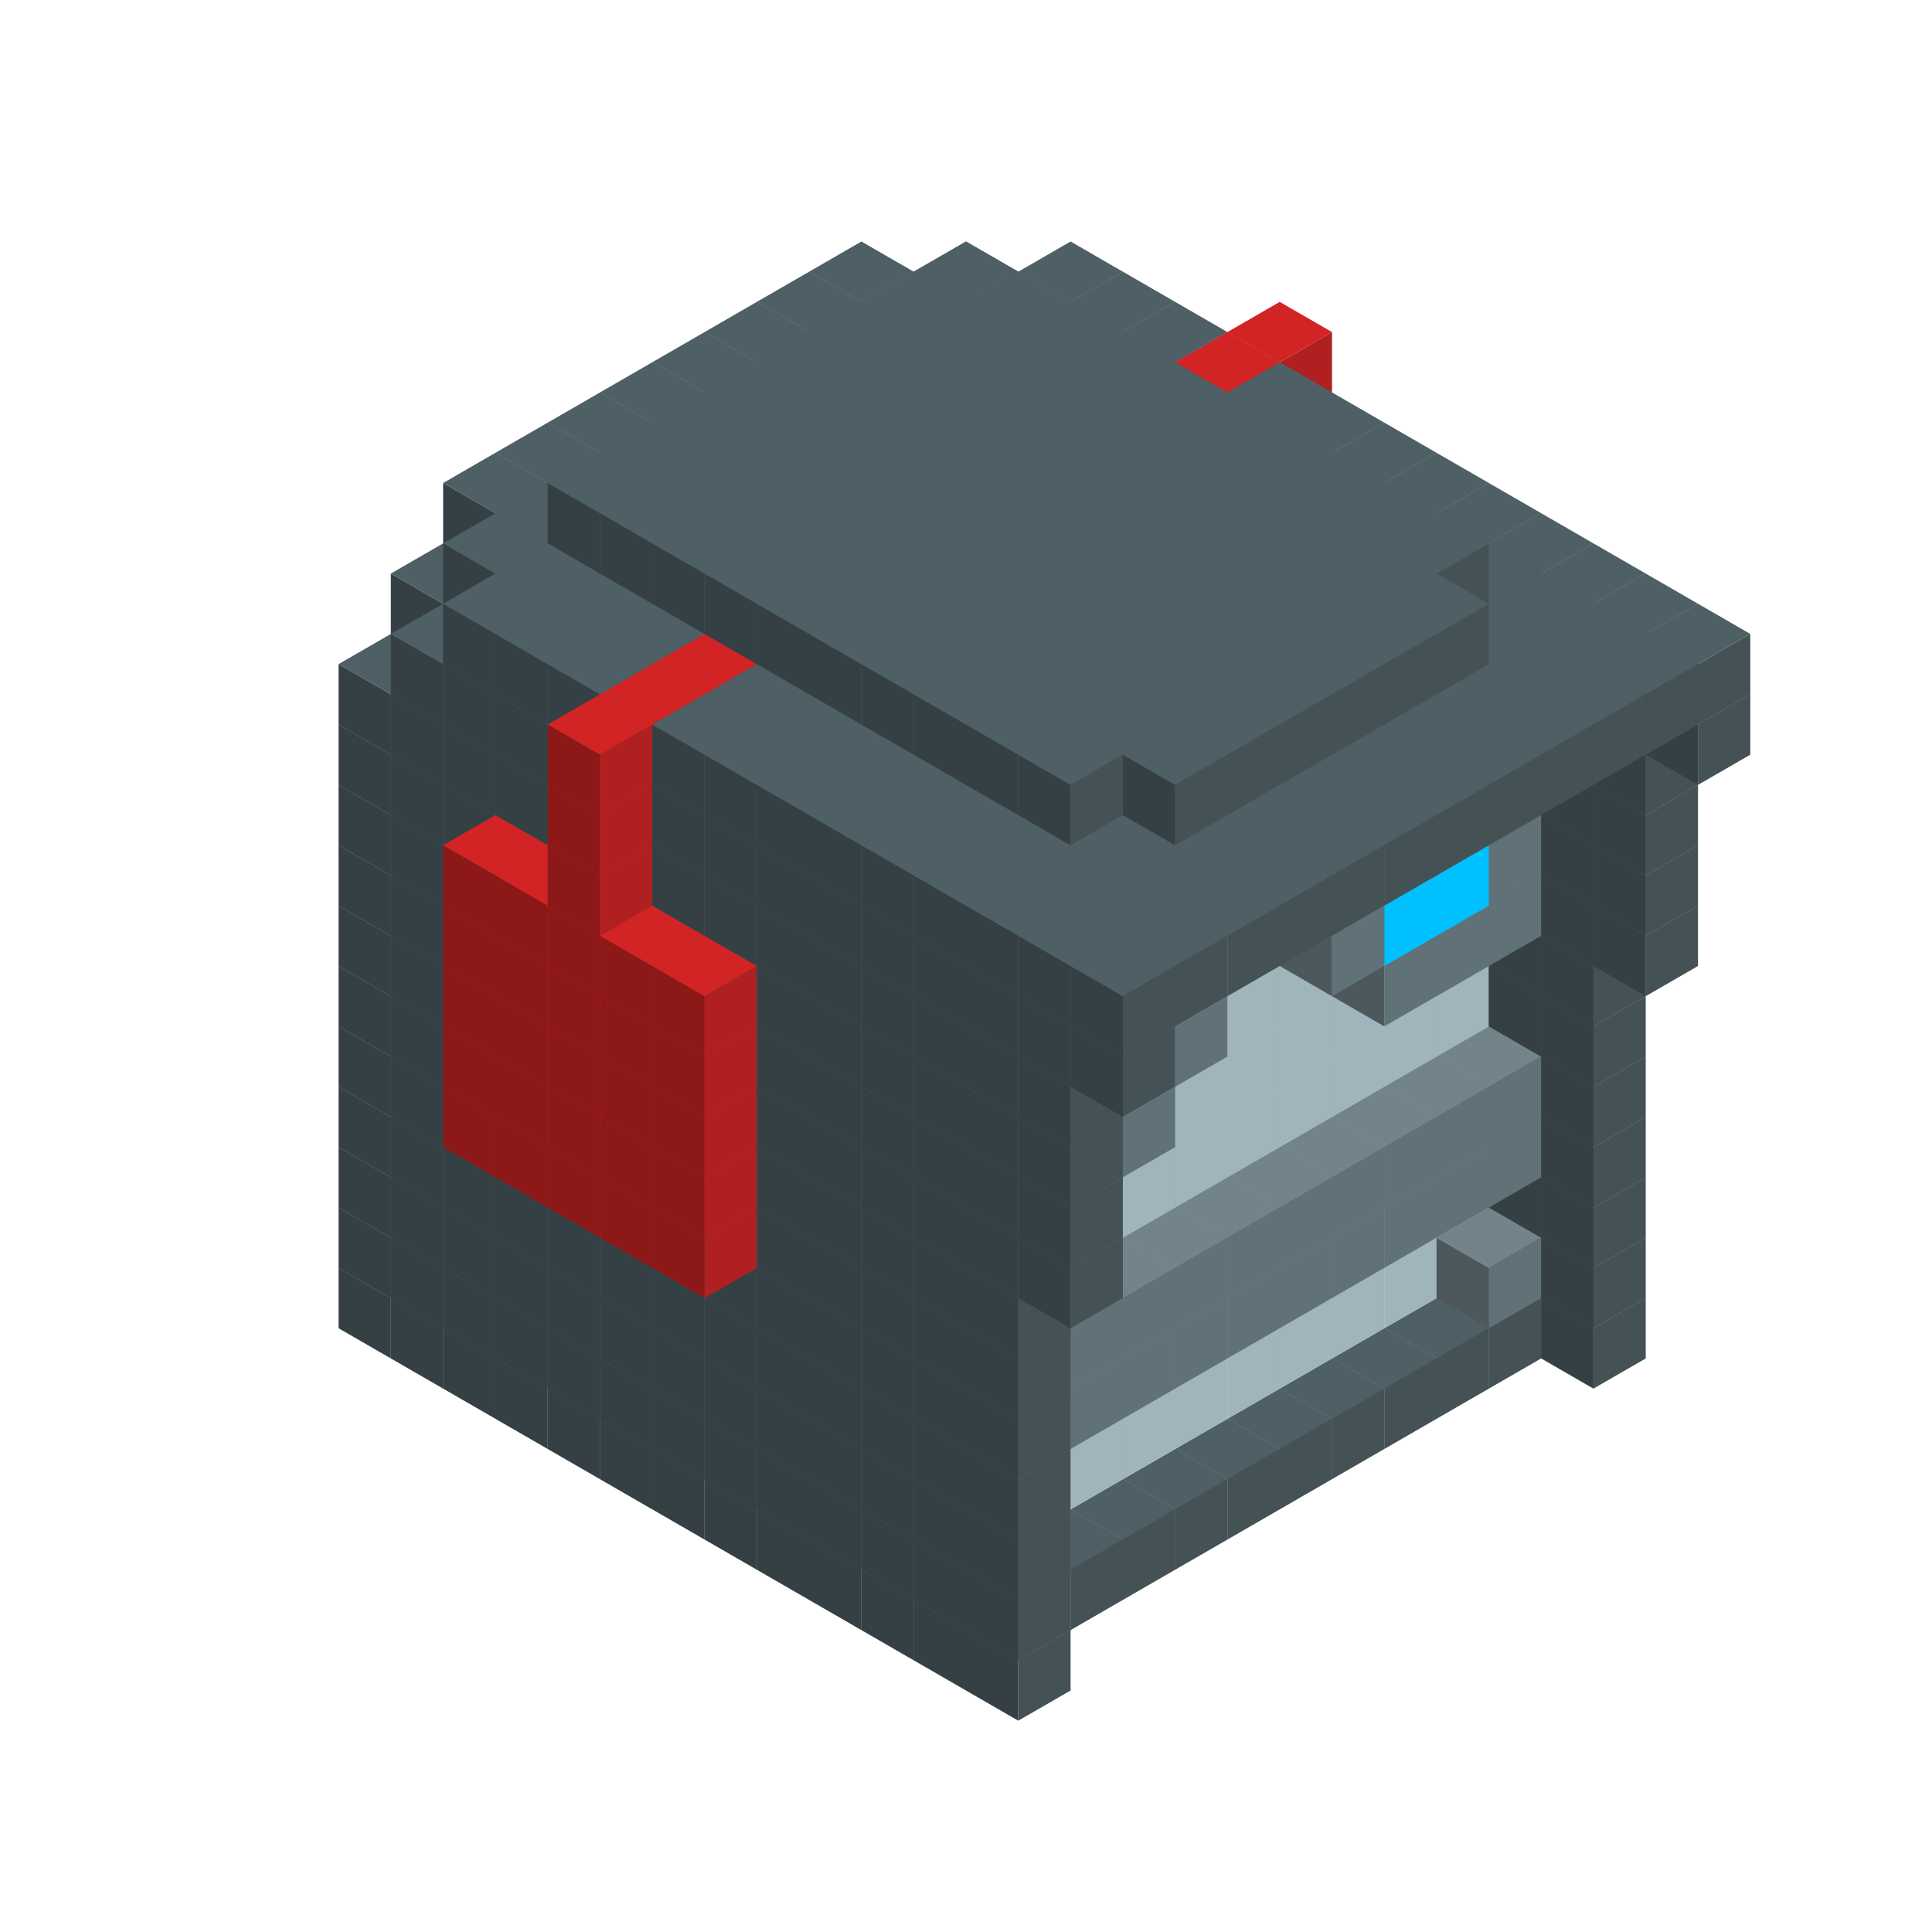 
<svg width='600' height='600' viewBox='4436371 5550000 3200000 3200000' xmlns='http://www.w3.org/2000/svg' xmlns:xlink='http://www.w3.org/1999/xlink'>
<use xlink:href='#v-0x0000019b-5' transform='translate(1936371,3050000)'/>
<use xlink:href='#v-0x0000019b-5' transform='translate(983738,3600000)'/>
<use xlink:href='#v-0x0000019b-5' transform='translate(2022974,3100000)'/>
<use xlink:href='#v-0x0000019b-5' transform='translate(1070341,3650000)'/>
<use xlink:href='#v-0x0000019b-5' transform='translate(2109577,3150000)'/>
<use xlink:href='#v-0x0000019b-5' transform='translate(1156944,3700000)'/>
<use xlink:href='#v-0x0000019b-5' transform='translate(2196180,3200000)'/>
<use xlink:href='#v-0x0000019b-5' transform='translate(1243547,3750000)'/>
<use xlink:href='#v-0x0000019b-5' transform='translate(2282783,3250000)'/>
<use xlink:href='#v-0x0000019b-5' transform='translate(1330150,3800000)'/>
<use xlink:href='#v-0x0000019b-5' transform='translate(2369386,3300000)'/>
<use xlink:href='#v-0x0000019b-5' transform='translate(1416753,3850000)'/>
<use xlink:href='#v-0x0000019b-5' transform='translate(2455989,3350000)'/>
<use xlink:href='#v-0x0000019b-5' transform='translate(1503356,3900000)'/>
<use xlink:href='#v-0x0000019b-5' transform='translate(2542592,3400000)'/>
<use xlink:href='#v-0x0000019b-5' transform='translate(1589959,3950000)'/>
<use xlink:href='#v-0x0000019b-5' transform='translate(2629195,3450000)'/>
<use xlink:href='#v-0x0000019b-5' transform='translate(1676562,4000000)'/>
<use xlink:href='#v-0x0000019b-5' transform='translate(2715798,3500000)'/>
<use xlink:href='#v-0x0000019b-5' transform='translate(1763165,4050000)'/>
<use xlink:href='#v-0x0000019b-5' transform='translate(2802401,3550000)'/>
<use xlink:href='#v-0x0000019b-5' transform='translate(1849768,4100000)'/>
<use xlink:href='#v-0x0000019b-5' transform='translate(2889004,3600000)'/>
<use xlink:href='#v-0x0000019b-4' transform='translate(2802401,3650000)'/>
<use xlink:href='#v-0x0000019b-4' transform='translate(2715798,3700000)'/>
<use xlink:href='#v-0x0000019b-4' transform='translate(2629195,3750000)'/>
<use xlink:href='#v-0x0000019b-4' transform='translate(2542592,3800000)'/>
<use xlink:href='#v-0x0000019b-4' transform='translate(2455989,3850000)'/>
<use xlink:href='#v-0x0000019b-4' transform='translate(2369386,3900000)'/>
<use xlink:href='#v-0x0000019b-4' transform='translate(2282783,3950000)'/>
<use xlink:href='#v-0x0000019b-4' transform='translate(2196180,4000000)'/>
<use xlink:href='#v-0x0000019b-4' transform='translate(2109577,4050000)'/>
<use xlink:href='#v-0x0000019b-4' transform='translate(2022974,4100000)'/>
<use xlink:href='#v-0x0000019b-5' transform='translate(1936371,4150000)'/>
<use xlink:href='#v-0x0000019b-5' transform='translate(2975607,3650000)'/>
<use xlink:href='#v-0x0000019b-5' transform='translate(2022974,4200000)'/>
<use xlink:href='#v-0x0000019b-5' transform='translate(1936371,2950000)'/>
<use xlink:href='#v-0x0000019b-5' transform='translate(983738,3500000)'/>
<use xlink:href='#v-0x0000019b-5' transform='translate(2022974,3000000)'/>
<use xlink:href='#v-0x0000019b-5' transform='translate(1070341,3550000)'/>
<use xlink:href='#v-0x0000019b-5' transform='translate(2109577,3050000)'/>
<use xlink:href='#v-0x0000019b-5' transform='translate(1156944,3600000)'/>
<use xlink:href='#v-0x0000019b-5' transform='translate(2196180,3100000)'/>
<use xlink:href='#v-0x0000019b-5' transform='translate(1243547,3650000)'/>
<use xlink:href='#v-0x0000019b-5' transform='translate(2282783,3150000)'/>
<use xlink:href='#v-0x0000019b-5' transform='translate(1330150,3700000)'/>
<use xlink:href='#v-0x0000019b-5' transform='translate(2369386,3200000)'/>
<use xlink:href='#v-0x0000019b-5' transform='translate(1416753,3750000)'/>
<use xlink:href='#v-0x0000019b-5' transform='translate(2455989,3250000)'/>
<use xlink:href='#v-0x0000019b-5' transform='translate(1503356,3800000)'/>
<use xlink:href='#v-0x0000019b-5' transform='translate(2542592,3300000)'/>
<use xlink:href='#v-0x0000019b-5' transform='translate(1589959,3850000)'/>
<use xlink:href='#v-0x0000019b-5' transform='translate(2629195,3350000)'/>
<use xlink:href='#v-0x0000019b-5' transform='translate(1676562,3900000)'/>
<use xlink:href='#v-0x0000019b-5' transform='translate(2715798,3400000)'/>
<use xlink:href='#v-0x0000019b-5' transform='translate(1763165,3950000)'/>
<use xlink:href='#v-0x0000019b-5' transform='translate(2802401,3450000)'/>
<use xlink:href='#v-0x0000019b-2' transform='translate(2715798,3500000)'/>
<use xlink:href='#v-0x0000019b-2' transform='translate(2629195,3550000)'/>
<use xlink:href='#v-0x0000019b-2' transform='translate(2542592,3600000)'/>
<use xlink:href='#v-0x0000019b-2' transform='translate(2455989,3650000)'/>
<use xlink:href='#v-0x0000019b-2' transform='translate(2369386,3700000)'/>
<use xlink:href='#v-0x0000019b-2' transform='translate(2282783,3750000)'/>
<use xlink:href='#v-0x0000019b-2' transform='translate(2196180,3800000)'/>
<use xlink:href='#v-0x0000019b-2' transform='translate(2109577,3850000)'/>
<use xlink:href='#v-0x0000019b-2' transform='translate(2022974,3900000)'/>
<use xlink:href='#v-0x0000019b-2' transform='translate(1936371,3950000)'/>
<use xlink:href='#v-0x0000019b-5' transform='translate(1849768,4000000)'/>
<use xlink:href='#v-0x0000019b-5' transform='translate(2889004,3500000)'/>
<use xlink:href='#v-0x0000019b-1' transform='translate(2802401,3550000)'/>
<use xlink:href='#v-0x0000019b-1' transform='translate(2022974,4000000)'/>
<use xlink:href='#v-0x0000019b-5' transform='translate(1936371,4050000)'/>
<use xlink:href='#v-0x0000019b-5' transform='translate(2975607,3550000)'/>
<use xlink:href='#v-0x0000019b-5' transform='translate(2022974,4100000)'/>
<use xlink:href='#v-0x0000019b-5' transform='translate(1936371,2850000)'/>
<use xlink:href='#v-0x0000019b-5' transform='translate(983738,3400000)'/>
<use xlink:href='#v-0x0000019b-5' transform='translate(2022974,2900000)'/>
<use xlink:href='#v-0x0000019b-5' transform='translate(1070341,3450000)'/>
<use xlink:href='#v-0x0000019b-5' transform='translate(2109577,2950000)'/>
<use xlink:href='#v-0x0000019b-2' transform='translate(1243547,3450000)'/>
<use xlink:href='#v-0x0000019b-5' transform='translate(1156944,3500000)'/>
<use xlink:href='#v-0x0000019b-5' transform='translate(2196180,3000000)'/>
<use xlink:href='#v-0x0000019b-2' transform='translate(1330150,3500000)'/>
<use xlink:href='#v-0x0000019b-5' transform='translate(1243547,3550000)'/>
<use xlink:href='#v-0x0000019b-5' transform='translate(2282783,3050000)'/>
<use xlink:href='#v-0x0000019b-2' transform='translate(1416753,3550000)'/>
<use xlink:href='#v-0x0000019b-5' transform='translate(1330150,3600000)'/>
<use xlink:href='#v-0x0000019b-5' transform='translate(2369386,3100000)'/>
<use xlink:href='#v-0x0000019b-2' transform='translate(1503356,3600000)'/>
<use xlink:href='#v-0x0000019b-5' transform='translate(1416753,3650000)'/>
<use xlink:href='#v-0x0000019b-5' transform='translate(2455989,3150000)'/>
<use xlink:href='#v-0x0000019b-2' transform='translate(1589959,3650000)'/>
<use xlink:href='#v-0x0000019b-5' transform='translate(1503356,3700000)'/>
<use xlink:href='#v-0x0000019b-5' transform='translate(2542592,3200000)'/>
<use xlink:href='#v-0x0000019b-2' transform='translate(1676562,3700000)'/>
<use xlink:href='#v-0x0000019b-5' transform='translate(1589959,3750000)'/>
<use xlink:href='#v-0x0000019b-5' transform='translate(2629195,3250000)'/>
<use xlink:href='#v-0x0000019b-2' transform='translate(1763165,3750000)'/>
<use xlink:href='#v-0x0000019b-5' transform='translate(1676562,3800000)'/>
<use xlink:href='#v-0x0000019b-5' transform='translate(2715798,3300000)'/>
<use xlink:href='#v-0x0000019b-2' transform='translate(1849768,3800000)'/>
<use xlink:href='#v-0x0000019b-5' transform='translate(1763165,3850000)'/>
<use xlink:href='#v-0x0000019b-5' transform='translate(2802401,3350000)'/>
<use xlink:href='#v-0x0000019b-2' transform='translate(2715798,3400000)'/>
<use xlink:href='#v-0x0000019b-2' transform='translate(2629195,3450000)'/>
<use xlink:href='#v-0x0000019b-2' transform='translate(2542592,3500000)'/>
<use xlink:href='#v-0x0000019b-2' transform='translate(2455989,3550000)'/>
<use xlink:href='#v-0x0000019b-2' transform='translate(2369386,3600000)'/>
<use xlink:href='#v-0x0000019b-2' transform='translate(2282783,3650000)'/>
<use xlink:href='#v-0x0000019b-2' transform='translate(2196180,3700000)'/>
<use xlink:href='#v-0x0000019b-2' transform='translate(2109577,3750000)'/>
<use xlink:href='#v-0x0000019b-2' transform='translate(2022974,3800000)'/>
<use xlink:href='#v-0x0000019b-2' transform='translate(1936371,3850000)'/>
<use xlink:href='#v-0x0000019b-5' transform='translate(1849768,3900000)'/>
<use xlink:href='#v-0x0000019b-5' transform='translate(2889004,3400000)'/>
<use xlink:href='#v-0x0000019b-5' transform='translate(1936371,3950000)'/>
<use xlink:href='#v-0x0000019b-5' transform='translate(2975607,3450000)'/>
<use xlink:href='#v-0x0000019b-5' transform='translate(2022974,4000000)'/>
<use xlink:href='#v-0x0000019b-5' transform='translate(1936371,2750000)'/>
<use xlink:href='#v-0x0000019b-5' transform='translate(983738,3300000)'/>
<use xlink:href='#v-0x0000019b-5' transform='translate(2022974,2800000)'/>
<use xlink:href='#v-0x0000019b-5' transform='translate(1070341,3350000)'/>
<use xlink:href='#v-0x0000019b-5' transform='translate(2109577,2850000)'/>
<use xlink:href='#v-0x0000019b-2' transform='translate(1243547,3350000)'/>
<use xlink:href='#v-0x0000019b-5' transform='translate(1156944,3400000)'/>
<use xlink:href='#v-0x0000019b-5' transform='translate(2196180,2900000)'/>
<use xlink:href='#v-0x0000019b-2' transform='translate(1330150,3400000)'/>
<use xlink:href='#v-0x0000019b-5' transform='translate(1243547,3450000)'/>
<use xlink:href='#v-0x0000019b-5' transform='translate(2282783,2950000)'/>
<use xlink:href='#v-0x0000019b-2' transform='translate(1416753,3450000)'/>
<use xlink:href='#v-0x0000019b-5' transform='translate(1330150,3500000)'/>
<use xlink:href='#v-0x0000019b-5' transform='translate(2369386,3000000)'/>
<use xlink:href='#v-0x0000019b-2' transform='translate(1503356,3500000)'/>
<use xlink:href='#v-0x0000019b-5' transform='translate(1416753,3550000)'/>
<use xlink:href='#v-0x0000019b-5' transform='translate(2455989,3050000)'/>
<use xlink:href='#v-0x0000019b-2' transform='translate(1589959,3550000)'/>
<use xlink:href='#v-0x0000019b-5' transform='translate(1503356,3600000)'/>
<use xlink:href='#v-0x0000019b-5' transform='translate(2542592,3100000)'/>
<use xlink:href='#v-0x0000019b-2' transform='translate(1676562,3600000)'/>
<use xlink:href='#v-0x0000019b-5' transform='translate(1589959,3650000)'/>
<use xlink:href='#v-0x0000019b-5' transform='translate(2629195,3150000)'/>
<use xlink:href='#v-0x0000019b-2' transform='translate(1763165,3650000)'/>
<use xlink:href='#v-0x0000019b-5' transform='translate(1676562,3700000)'/>
<use xlink:href='#v-0x0000019b-5' transform='translate(2715798,3200000)'/>
<use xlink:href='#v-0x0000019b-2' transform='translate(1849768,3700000)'/>
<use xlink:href='#v-0x0000019b-5' transform='translate(1763165,3750000)'/>
<use xlink:href='#v-0x0000019b-5' transform='translate(2802401,3250000)'/>
<use xlink:href='#v-0x0000019b-2' transform='translate(2715798,3300000)'/>
<use xlink:href='#v-0x0000019b-2' transform='translate(2629195,3350000)'/>
<use xlink:href='#v-0x0000019b-2' transform='translate(2542592,3400000)'/>
<use xlink:href='#v-0x0000019b-2' transform='translate(2455989,3450000)'/>
<use xlink:href='#v-0x0000019b-2' transform='translate(2369386,3500000)'/>
<use xlink:href='#v-0x0000019b-2' transform='translate(2282783,3550000)'/>
<use xlink:href='#v-0x0000019b-2' transform='translate(2196180,3600000)'/>
<use xlink:href='#v-0x0000019b-2' transform='translate(2109577,3650000)'/>
<use xlink:href='#v-0x0000019b-2' transform='translate(2022974,3700000)'/>
<use xlink:href='#v-0x0000019b-2' transform='translate(1936371,3750000)'/>
<use xlink:href='#v-0x0000019b-5' transform='translate(1849768,3800000)'/>
<use xlink:href='#v-0x0000019b-5' transform='translate(2889004,3300000)'/>
<use xlink:href='#v-0x0000019b-1' transform='translate(2802401,3350000)'/>
<use xlink:href='#v-0x0000019b-1' transform='translate(2715798,3400000)'/>
<use xlink:href='#v-0x0000019b-1' transform='translate(2629195,3450000)'/>
<use xlink:href='#v-0x0000019b-1' transform='translate(2542592,3500000)'/>
<use xlink:href='#v-0x0000019b-1' transform='translate(2455989,3550000)'/>
<use xlink:href='#v-0x0000019b-1' transform='translate(2369386,3600000)'/>
<use xlink:href='#v-0x0000019b-1' transform='translate(2282783,3650000)'/>
<use xlink:href='#v-0x0000019b-1' transform='translate(2196180,3700000)'/>
<use xlink:href='#v-0x0000019b-1' transform='translate(2109577,3750000)'/>
<use xlink:href='#v-0x0000019b-1' transform='translate(2022974,3800000)'/>
<use xlink:href='#v-0x0000019b-5' transform='translate(1936371,3850000)'/>
<use xlink:href='#v-0x0000019b-5' transform='translate(2975607,3350000)'/>
<use xlink:href='#v-0x0000019b-5' transform='translate(2022974,3900000)'/>
<use xlink:href='#v-0x0000019b-5' transform='translate(1936371,2650000)'/>
<use xlink:href='#v-0x0000019b-5' transform='translate(983738,3200000)'/>
<use xlink:href='#v-0x0000019b-5' transform='translate(2022974,2700000)'/>
<use xlink:href='#v-0x0000019b-5' transform='translate(1070341,3250000)'/>
<use xlink:href='#v-0x0000019b-5' transform='translate(2109577,2750000)'/>
<use xlink:href='#v-0x0000019b-2' transform='translate(1243547,3250000)'/>
<use xlink:href='#v-0x0000019b-5' transform='translate(1156944,3300000)'/>
<use xlink:href='#v-0x0000019b-5' transform='translate(2196180,2800000)'/>
<use xlink:href='#v-0x0000019b-2' transform='translate(1330150,3300000)'/>
<use xlink:href='#v-0x0000019b-5' transform='translate(1243547,3350000)'/>
<use xlink:href='#v-0x0000019b-5' transform='translate(2282783,2850000)'/>
<use xlink:href='#v-0x0000019b-2' transform='translate(1416753,3350000)'/>
<use xlink:href='#v-0x0000019b-5' transform='translate(1330150,3400000)'/>
<use xlink:href='#v-0x0000019b-5' transform='translate(2369386,2900000)'/>
<use xlink:href='#v-0x0000019b-2' transform='translate(1503356,3400000)'/>
<use xlink:href='#v-0x0000019b-5' transform='translate(1416753,3450000)'/>
<use xlink:href='#v-0x0000019b-5' transform='translate(2455989,2950000)'/>
<use xlink:href='#v-0x0000019b-2' transform='translate(1589959,3450000)'/>
<use xlink:href='#v-0x0000019b-5' transform='translate(1503356,3500000)'/>
<use xlink:href='#v-0x0000019b-5' transform='translate(2542592,3000000)'/>
<use xlink:href='#v-0x0000019b-2' transform='translate(1676562,3500000)'/>
<use xlink:href='#v-0x0000019b-5' transform='translate(1589959,3550000)'/>
<use xlink:href='#v-0x0000019b-5' transform='translate(2629195,3050000)'/>
<use xlink:href='#v-0x0000019b-2' transform='translate(1763165,3550000)'/>
<use xlink:href='#v-0x0000019b-5' transform='translate(1676562,3600000)'/>
<use xlink:href='#v-0x0000019b-5' transform='translate(2715798,3100000)'/>
<use xlink:href='#v-0x0000019b-2' transform='translate(1849768,3600000)'/>
<use xlink:href='#v-0x0000019b-5' transform='translate(1763165,3650000)'/>
<use xlink:href='#v-0x0000019b-5' transform='translate(2802401,3150000)'/>
<use xlink:href='#v-0x0000019b-2' transform='translate(2715798,3200000)'/>
<use xlink:href='#v-0x0000019b-2' transform='translate(2629195,3250000)'/>
<use xlink:href='#v-0x0000019b-2' transform='translate(2542592,3300000)'/>
<use xlink:href='#v-0x0000019b-2' transform='translate(2455989,3350000)'/>
<use xlink:href='#v-0x0000019b-2' transform='translate(2369386,3400000)'/>
<use xlink:href='#v-0x0000019b-2' transform='translate(2282783,3450000)'/>
<use xlink:href='#v-0x0000019b-2' transform='translate(2196180,3500000)'/>
<use xlink:href='#v-0x0000019b-2' transform='translate(2109577,3550000)'/>
<use xlink:href='#v-0x0000019b-2' transform='translate(2022974,3600000)'/>
<use xlink:href='#v-0x0000019b-2' transform='translate(1936371,3650000)'/>
<use xlink:href='#v-0x0000019b-5' transform='translate(1849768,3700000)'/>
<use xlink:href='#v-0x0000019b-5' transform='translate(2889004,3200000)'/>
<use xlink:href='#v-0x0000019b-1' transform='translate(2802401,3250000)'/>
<use xlink:href='#v-0x0000019b-1' transform='translate(2715798,3300000)'/>
<use xlink:href='#v-0x0000019b-1' transform='translate(2629195,3350000)'/>
<use xlink:href='#v-0x0000019b-1' transform='translate(2542592,3400000)'/>
<use xlink:href='#v-0x0000019b-1' transform='translate(2455989,3450000)'/>
<use xlink:href='#v-0x0000019b-1' transform='translate(2369386,3500000)'/>
<use xlink:href='#v-0x0000019b-1' transform='translate(2282783,3550000)'/>
<use xlink:href='#v-0x0000019b-1' transform='translate(2196180,3600000)'/>
<use xlink:href='#v-0x0000019b-1' transform='translate(2109577,3650000)'/>
<use xlink:href='#v-0x0000019b-1' transform='translate(2022974,3700000)'/>
<use xlink:href='#v-0x0000019b-5' transform='translate(1936371,3750000)'/>
<use xlink:href='#v-0x0000019b-5' transform='translate(2975607,3250000)'/>
<use xlink:href='#v-0x0000019b-5' transform='translate(2022974,3800000)'/>
<use xlink:href='#v-0x0000019b-5' transform='translate(1936371,2550000)'/>
<use xlink:href='#v-0x0000019b-5' transform='translate(983738,3100000)'/>
<use xlink:href='#v-0x0000019b-5' transform='translate(2022974,2600000)'/>
<use xlink:href='#v-0x0000019b-5' transform='translate(1070341,3150000)'/>
<use xlink:href='#v-0x0000019b-5' transform='translate(2109577,2650000)'/>
<use xlink:href='#v-0x0000019b-2' transform='translate(1243547,3150000)'/>
<use xlink:href='#v-0x0000019b-5' transform='translate(1156944,3200000)'/>
<use xlink:href='#v-0x0000019b-6' transform='translate(2282783,2650000)'/>
<use xlink:href='#v-0x0000019b-5' transform='translate(2196180,2700000)'/>
<use xlink:href='#v-0x0000019b-2' transform='translate(1330150,3200000)'/>
<use xlink:href='#v-0x0000019b-5' transform='translate(1243547,3250000)'/>
<use xlink:href='#v-0x0000019b-6' transform='translate(1156944,3300000)'/>
<use xlink:href='#v-0x0000019b-6' transform='translate(2369386,2700000)'/>
<use xlink:href='#v-0x0000019b-5' transform='translate(2282783,2750000)'/>
<use xlink:href='#v-0x0000019b-2' transform='translate(1416753,3250000)'/>
<use xlink:href='#v-0x0000019b-5' transform='translate(1330150,3300000)'/>
<use xlink:href='#v-0x0000019b-6' transform='translate(1243547,3350000)'/>
<use xlink:href='#v-0x0000019b-6' transform='translate(2455989,2750000)'/>
<use xlink:href='#v-0x0000019b-5' transform='translate(2369386,2800000)'/>
<use xlink:href='#v-0x0000019b-2' transform='translate(1503356,3300000)'/>
<use xlink:href='#v-0x0000019b-5' transform='translate(1416753,3350000)'/>
<use xlink:href='#v-0x0000019b-6' transform='translate(1330150,3400000)'/>
<use xlink:href='#v-0x0000019b-6' transform='translate(2542592,2800000)'/>
<use xlink:href='#v-0x0000019b-5' transform='translate(2455989,2850000)'/>
<use xlink:href='#v-0x0000019b-2' transform='translate(1589959,3350000)'/>
<use xlink:href='#v-0x0000019b-5' transform='translate(1503356,3400000)'/>
<use xlink:href='#v-0x0000019b-6' transform='translate(1416753,3450000)'/>
<use xlink:href='#v-0x0000019b-6' transform='translate(2629195,2850000)'/>
<use xlink:href='#v-0x0000019b-5' transform='translate(2542592,2900000)'/>
<use xlink:href='#v-0x0000019b-2' transform='translate(1676562,3400000)'/>
<use xlink:href='#v-0x0000019b-5' transform='translate(1589959,3450000)'/>
<use xlink:href='#v-0x0000019b-6' transform='translate(1503356,3500000)'/>
<use xlink:href='#v-0x0000019b-5' transform='translate(2629195,2950000)'/>
<use xlink:href='#v-0x0000019b-2' transform='translate(1763165,3450000)'/>
<use xlink:href='#v-0x0000019b-5' transform='translate(1676562,3500000)'/>
<use xlink:href='#v-0x0000019b-5' transform='translate(2715798,3000000)'/>
<use xlink:href='#v-0x0000019b-2' transform='translate(1849768,3500000)'/>
<use xlink:href='#v-0x0000019b-5' transform='translate(1763165,3550000)'/>
<use xlink:href='#v-0x0000019b-5' transform='translate(2802401,3050000)'/>
<use xlink:href='#v-0x0000019b-2' transform='translate(2715798,3100000)'/>
<use xlink:href='#v-0x0000019b-2' transform='translate(2629195,3150000)'/>
<use xlink:href='#v-0x0000019b-2' transform='translate(2542592,3200000)'/>
<use xlink:href='#v-0x0000019b-2' transform='translate(2455989,3250000)'/>
<use xlink:href='#v-0x0000019b-2' transform='translate(2369386,3300000)'/>
<use xlink:href='#v-0x0000019b-2' transform='translate(2282783,3350000)'/>
<use xlink:href='#v-0x0000019b-2' transform='translate(2196180,3400000)'/>
<use xlink:href='#v-0x0000019b-2' transform='translate(2109577,3450000)'/>
<use xlink:href='#v-0x0000019b-2' transform='translate(2022974,3500000)'/>
<use xlink:href='#v-0x0000019b-2' transform='translate(1936371,3550000)'/>
<use xlink:href='#v-0x0000019b-5' transform='translate(1849768,3600000)'/>
<use xlink:href='#v-0x0000019b-5' transform='translate(2889004,3100000)'/>
<use xlink:href='#v-0x0000019b-5' transform='translate(1936371,3650000)'/>
<use xlink:href='#v-0x0000019b-5' transform='translate(2975607,3150000)'/>
<use xlink:href='#v-0x0000019b-5' transform='translate(2022974,3700000)'/>
<use xlink:href='#v-0x0000019b-5' transform='translate(1936371,2450000)'/>
<use xlink:href='#v-0x0000019b-5' transform='translate(983738,3000000)'/>
<use xlink:href='#v-0x0000019b-5' transform='translate(2022974,2500000)'/>
<use xlink:href='#v-0x0000019b-5' transform='translate(1070341,3050000)'/>
<use xlink:href='#v-0x0000019b-5' transform='translate(2109577,2550000)'/>
<use xlink:href='#v-0x0000019b-2' transform='translate(1243547,3050000)'/>
<use xlink:href='#v-0x0000019b-5' transform='translate(1156944,3100000)'/>
<use xlink:href='#v-0x0000019b-6' transform='translate(2282783,2550000)'/>
<use xlink:href='#v-0x0000019b-5' transform='translate(2196180,2600000)'/>
<use xlink:href='#v-0x0000019b-2' transform='translate(1330150,3100000)'/>
<use xlink:href='#v-0x0000019b-5' transform='translate(1243547,3150000)'/>
<use xlink:href='#v-0x0000019b-6' transform='translate(1156944,3200000)'/>
<use xlink:href='#v-0x0000019b-6' transform='translate(2369386,2600000)'/>
<use xlink:href='#v-0x0000019b-5' transform='translate(2282783,2650000)'/>
<use xlink:href='#v-0x0000019b-2' transform='translate(1416753,3150000)'/>
<use xlink:href='#v-0x0000019b-5' transform='translate(1330150,3200000)'/>
<use xlink:href='#v-0x0000019b-6' transform='translate(1243547,3250000)'/>
<use xlink:href='#v-0x0000019b-6' transform='translate(2455989,2650000)'/>
<use xlink:href='#v-0x0000019b-5' transform='translate(2369386,2700000)'/>
<use xlink:href='#v-0x0000019b-2' transform='translate(1503356,3200000)'/>
<use xlink:href='#v-0x0000019b-5' transform='translate(1416753,3250000)'/>
<use xlink:href='#v-0x0000019b-6' transform='translate(1330150,3300000)'/>
<use xlink:href='#v-0x0000019b-6' transform='translate(2542592,2700000)'/>
<use xlink:href='#v-0x0000019b-5' transform='translate(2455989,2750000)'/>
<use xlink:href='#v-0x0000019b-2' transform='translate(1589959,3250000)'/>
<use xlink:href='#v-0x0000019b-5' transform='translate(1503356,3300000)'/>
<use xlink:href='#v-0x0000019b-6' transform='translate(1416753,3350000)'/>
<use xlink:href='#v-0x0000019b-6' transform='translate(2629195,2750000)'/>
<use xlink:href='#v-0x0000019b-5' transform='translate(2542592,2800000)'/>
<use xlink:href='#v-0x0000019b-2' transform='translate(1676562,3300000)'/>
<use xlink:href='#v-0x0000019b-5' transform='translate(1589959,3350000)'/>
<use xlink:href='#v-0x0000019b-6' transform='translate(1503356,3400000)'/>
<use xlink:href='#v-0x0000019b-5' transform='translate(2629195,2850000)'/>
<use xlink:href='#v-0x0000019b-2' transform='translate(1763165,3350000)'/>
<use xlink:href='#v-0x0000019b-5' transform='translate(1676562,3400000)'/>
<use xlink:href='#v-0x0000019b-5' transform='translate(2715798,2900000)'/>
<use xlink:href='#v-0x0000019b-2' transform='translate(1849768,3400000)'/>
<use xlink:href='#v-0x0000019b-5' transform='translate(1763165,3450000)'/>
<use xlink:href='#v-0x0000019b-5' transform='translate(2802401,2950000)'/>
<use xlink:href='#v-0x0000019b-2' transform='translate(2715798,3000000)'/>
<use xlink:href='#v-0x0000019b-2' transform='translate(2629195,3050000)'/>
<use xlink:href='#v-0x0000019b-2' transform='translate(2542592,3100000)'/>
<use xlink:href='#v-0x0000019b-2' transform='translate(2455989,3150000)'/>
<use xlink:href='#v-0x0000019b-2' transform='translate(2369386,3200000)'/>
<use xlink:href='#v-0x0000019b-2' transform='translate(2282783,3250000)'/>
<use xlink:href='#v-0x0000019b-2' transform='translate(2196180,3300000)'/>
<use xlink:href='#v-0x0000019b-2' transform='translate(2109577,3350000)'/>
<use xlink:href='#v-0x0000019b-2' transform='translate(2022974,3400000)'/>
<use xlink:href='#v-0x0000019b-2' transform='translate(1936371,3450000)'/>
<use xlink:href='#v-0x0000019b-5' transform='translate(1849768,3500000)'/>
<use xlink:href='#v-0x0000019b-5' transform='translate(2889004,3000000)'/>
<use xlink:href='#v-0x0000019b-5' transform='translate(1936371,3550000)'/>
<use xlink:href='#v-0x0000019b-5' transform='translate(2975607,3050000)'/>
<use xlink:href='#v-0x0000019b-5' transform='translate(2022974,3600000)'/>
<use xlink:href='#v-0x0000019b-5' transform='translate(1936371,2350000)'/>
<use xlink:href='#v-0x0000019b-5' transform='translate(983738,2900000)'/>
<use xlink:href='#v-0x0000019b-5' transform='translate(2022974,2400000)'/>
<use xlink:href='#v-0x0000019b-5' transform='translate(1070341,2950000)'/>
<use xlink:href='#v-0x0000019b-5' transform='translate(2109577,2450000)'/>
<use xlink:href='#v-0x0000019b-2' transform='translate(1243547,2950000)'/>
<use xlink:href='#v-0x0000019b-5' transform='translate(1156944,3000000)'/>
<use xlink:href='#v-0x0000019b-6' transform='translate(2282783,2450000)'/>
<use xlink:href='#v-0x0000019b-5' transform='translate(2196180,2500000)'/>
<use xlink:href='#v-0x0000019b-2' transform='translate(1330150,3000000)'/>
<use xlink:href='#v-0x0000019b-5' transform='translate(1243547,3050000)'/>
<use xlink:href='#v-0x0000019b-6' transform='translate(1156944,3100000)'/>
<use xlink:href='#v-0x0000019b-6' transform='translate(2369386,2500000)'/>
<use xlink:href='#v-0x0000019b-5' transform='translate(2282783,2550000)'/>
<use xlink:href='#v-0x0000019b-2' transform='translate(1416753,3050000)'/>
<use xlink:href='#v-0x0000019b-5' transform='translate(1330150,3100000)'/>
<use xlink:href='#v-0x0000019b-6' transform='translate(1243547,3150000)'/>
<use xlink:href='#v-0x0000019b-6' transform='translate(2455989,2550000)'/>
<use xlink:href='#v-0x0000019b-5' transform='translate(2369386,2600000)'/>
<use xlink:href='#v-0x0000019b-2' transform='translate(1503356,3100000)'/>
<use xlink:href='#v-0x0000019b-5' transform='translate(1416753,3150000)'/>
<use xlink:href='#v-0x0000019b-6' transform='translate(1330150,3200000)'/>
<use xlink:href='#v-0x0000019b-6' transform='translate(2542592,2600000)'/>
<use xlink:href='#v-0x0000019b-5' transform='translate(2455989,2650000)'/>
<use xlink:href='#v-0x0000019b-2' transform='translate(1589959,3150000)'/>
<use xlink:href='#v-0x0000019b-5' transform='translate(1503356,3200000)'/>
<use xlink:href='#v-0x0000019b-6' transform='translate(1416753,3250000)'/>
<use xlink:href='#v-0x0000019b-6' transform='translate(2629195,2650000)'/>
<use xlink:href='#v-0x0000019b-5' transform='translate(2542592,2700000)'/>
<use xlink:href='#v-0x0000019b-2' transform='translate(1676562,3200000)'/>
<use xlink:href='#v-0x0000019b-5' transform='translate(1589959,3250000)'/>
<use xlink:href='#v-0x0000019b-6' transform='translate(1503356,3300000)'/>
<use xlink:href='#v-0x0000019b-5' transform='translate(2629195,2750000)'/>
<use xlink:href='#v-0x0000019b-2' transform='translate(1763165,3250000)'/>
<use xlink:href='#v-0x0000019b-5' transform='translate(1676562,3300000)'/>
<use xlink:href='#v-0x0000019b-5' transform='translate(2715798,2800000)'/>
<use xlink:href='#v-0x0000019b-2' transform='translate(1849768,3300000)'/>
<use xlink:href='#v-0x0000019b-5' transform='translate(1763165,3350000)'/>
<use xlink:href='#v-0x0000019b-5' transform='translate(2802401,2850000)'/>
<use xlink:href='#v-0x0000019b-2' transform='translate(2715798,2900000)'/>
<use xlink:href='#v-0x0000019b-2' transform='translate(2629195,2950000)'/>
<use xlink:href='#v-0x0000019b-2' transform='translate(2542592,3000000)'/>
<use xlink:href='#v-0x0000019b-2' transform='translate(2455989,3050000)'/>
<use xlink:href='#v-0x0000019b-2' transform='translate(2369386,3100000)'/>
<use xlink:href='#v-0x0000019b-2' transform='translate(2282783,3150000)'/>
<use xlink:href='#v-0x0000019b-2' transform='translate(2196180,3200000)'/>
<use xlink:href='#v-0x0000019b-2' transform='translate(2109577,3250000)'/>
<use xlink:href='#v-0x0000019b-2' transform='translate(2022974,3300000)'/>
<use xlink:href='#v-0x0000019b-2' transform='translate(1936371,3350000)'/>
<use xlink:href='#v-0x0000019b-5' transform='translate(1849768,3400000)'/>
<use xlink:href='#v-0x0000019b-5' transform='translate(2889004,2900000)'/>
<use xlink:href='#v-0x0000019b-1' transform='translate(2802401,2950000)'/>
<use xlink:href='#v-0x0000019b-1' transform='translate(2715798,3000000)'/>
<use xlink:href='#v-0x0000019b-1' transform='translate(2629195,3050000)'/>
<use xlink:href='#v-0x0000019b-1' transform='translate(2196180,3300000)'/>
<use xlink:href='#v-0x0000019b-1' transform='translate(2109577,3350000)'/>
<use xlink:href='#v-0x0000019b-1' transform='translate(2022974,3400000)'/>
<use xlink:href='#v-0x0000019b-5' transform='translate(1936371,3450000)'/>
<use xlink:href='#v-0x0000019b-5' transform='translate(2975607,2950000)'/>
<use xlink:href='#v-0x0000019b-5' transform='translate(2022974,3500000)'/>
<use xlink:href='#v-0x0000019b-5' transform='translate(3062210,3000000)'/>
<use xlink:href='#v-0x0000019b-5' transform='translate(2109577,3550000)'/>
<use xlink:href='#v-0x0000019b-5' transform='translate(1936371,2250000)'/>
<use xlink:href='#v-0x0000019b-5' transform='translate(983738,2800000)'/>
<use xlink:href='#v-0x0000019b-5' transform='translate(2022974,2300000)'/>
<use xlink:href='#v-0x0000019b-5' transform='translate(1070341,2850000)'/>
<use xlink:href='#v-0x0000019b-5' transform='translate(2109577,2350000)'/>
<use xlink:href='#v-0x0000019b-2' transform='translate(1243547,2850000)'/>
<use xlink:href='#v-0x0000019b-5' transform='translate(1156944,2900000)'/>
<use xlink:href='#v-0x0000019b-6' transform='translate(2282783,2350000)'/>
<use xlink:href='#v-0x0000019b-5' transform='translate(2196180,2400000)'/>
<use xlink:href='#v-0x0000019b-2' transform='translate(1330150,2900000)'/>
<use xlink:href='#v-0x0000019b-5' transform='translate(1243547,2950000)'/>
<use xlink:href='#v-0x0000019b-6' transform='translate(1156944,3000000)'/>
<use xlink:href='#v-0x0000019b-6' transform='translate(2369386,2400000)'/>
<use xlink:href='#v-0x0000019b-5' transform='translate(2282783,2450000)'/>
<use xlink:href='#v-0x0000019b-2' transform='translate(1416753,2950000)'/>
<use xlink:href='#v-0x0000019b-5' transform='translate(1330150,3000000)'/>
<use xlink:href='#v-0x0000019b-6' transform='translate(1243547,3050000)'/>
<use xlink:href='#v-0x0000019b-6' transform='translate(2455989,2450000)'/>
<use xlink:href='#v-0x0000019b-5' transform='translate(2369386,2500000)'/>
<use xlink:href='#v-0x0000019b-2' transform='translate(1503356,3000000)'/>
<use xlink:href='#v-0x0000019b-5' transform='translate(1416753,3050000)'/>
<use xlink:href='#v-0x0000019b-6' transform='translate(1330150,3100000)'/>
<use xlink:href='#v-0x0000019b-6' transform='translate(2542592,2500000)'/>
<use xlink:href='#v-0x0000019b-5' transform='translate(2455989,2550000)'/>
<use xlink:href='#v-0x0000019b-2' transform='translate(1589959,3050000)'/>
<use xlink:href='#v-0x0000019b-5' transform='translate(1503356,3100000)'/>
<use xlink:href='#v-0x0000019b-6' transform='translate(1416753,3150000)'/>
<use xlink:href='#v-0x0000019b-6' transform='translate(2629195,2550000)'/>
<use xlink:href='#v-0x0000019b-5' transform='translate(2542592,2600000)'/>
<use xlink:href='#v-0x0000019b-2' transform='translate(1676562,3100000)'/>
<use xlink:href='#v-0x0000019b-5' transform='translate(1589959,3150000)'/>
<use xlink:href='#v-0x0000019b-6' transform='translate(1503356,3200000)'/>
<use xlink:href='#v-0x0000019b-5' transform='translate(2629195,2650000)'/>
<use xlink:href='#v-0x0000019b-2' transform='translate(1763165,3150000)'/>
<use xlink:href='#v-0x0000019b-5' transform='translate(1676562,3200000)'/>
<use xlink:href='#v-0x0000019b-5' transform='translate(2715798,2700000)'/>
<use xlink:href='#v-0x0000019b-2' transform='translate(1849768,3200000)'/>
<use xlink:href='#v-0x0000019b-5' transform='translate(1763165,3250000)'/>
<use xlink:href='#v-0x0000019b-5' transform='translate(2802401,2750000)'/>
<use xlink:href='#v-0x0000019b-2' transform='translate(2715798,2800000)'/>
<use xlink:href='#v-0x0000019b-2' transform='translate(2629195,2850000)'/>
<use xlink:href='#v-0x0000019b-2' transform='translate(2542592,2900000)'/>
<use xlink:href='#v-0x0000019b-2' transform='translate(2455989,2950000)'/>
<use xlink:href='#v-0x0000019b-2' transform='translate(2369386,3000000)'/>
<use xlink:href='#v-0x0000019b-2' transform='translate(2282783,3050000)'/>
<use xlink:href='#v-0x0000019b-2' transform='translate(2196180,3100000)'/>
<use xlink:href='#v-0x0000019b-2' transform='translate(2109577,3150000)'/>
<use xlink:href='#v-0x0000019b-2' transform='translate(2022974,3200000)'/>
<use xlink:href='#v-0x0000019b-2' transform='translate(1936371,3250000)'/>
<use xlink:href='#v-0x0000019b-5' transform='translate(1849768,3300000)'/>
<use xlink:href='#v-0x0000019b-5' transform='translate(2889004,2800000)'/>
<use xlink:href='#v-0x0000019b-1' transform='translate(2802401,2850000)'/>
<use xlink:href='#v-0x0000019b-3' transform='translate(2715798,2900000)'/>
<use xlink:href='#v-0x0000019b-3' transform='translate(2629195,2950000)'/>
<use xlink:href='#v-0x0000019b-1' transform='translate(2542592,3000000)'/>
<use xlink:href='#v-0x0000019b-1' transform='translate(2282783,3150000)'/>
<use xlink:href='#v-0x0000019b-3' transform='translate(2196180,3200000)'/>
<use xlink:href='#v-0x0000019b-3' transform='translate(2109577,3250000)'/>
<use xlink:href='#v-0x0000019b-1' transform='translate(2022974,3300000)'/>
<use xlink:href='#v-0x0000019b-5' transform='translate(1936371,3350000)'/>
<use xlink:href='#v-0x0000019b-5' transform='translate(2975607,2850000)'/>
<use xlink:href='#v-0x0000019b-5' transform='translate(2022974,3400000)'/>
<use xlink:href='#v-0x0000019b-5' transform='translate(3062210,2900000)'/>
<use xlink:href='#v-0x0000019b-5' transform='translate(2109577,3450000)'/>
<use xlink:href='#v-0x0000019b-5' transform='translate(1936371,2150000)'/>
<use xlink:href='#v-0x0000019b-5' transform='translate(983738,2700000)'/>
<use xlink:href='#v-0x0000019b-5' transform='translate(2022974,2200000)'/>
<use xlink:href='#v-0x0000019b-5' transform='translate(1070341,2750000)'/>
<use xlink:href='#v-0x0000019b-5' transform='translate(2109577,2250000)'/>
<use xlink:href='#v-0x0000019b-2' transform='translate(1243547,2750000)'/>
<use xlink:href='#v-0x0000019b-5' transform='translate(1156944,2800000)'/>
<use xlink:href='#v-0x0000019b-6' transform='translate(2282783,2250000)'/>
<use xlink:href='#v-0x0000019b-5' transform='translate(2196180,2300000)'/>
<use xlink:href='#v-0x0000019b-2' transform='translate(1330150,2800000)'/>
<use xlink:href='#v-0x0000019b-5' transform='translate(1243547,2850000)'/>
<use xlink:href='#v-0x0000019b-6' transform='translate(1156944,2900000)'/>
<use xlink:href='#v-0x0000019b-6' transform='translate(2369386,2300000)'/>
<use xlink:href='#v-0x0000019b-5' transform='translate(2282783,2350000)'/>
<use xlink:href='#v-0x0000019b-2' transform='translate(1416753,2850000)'/>
<use xlink:href='#v-0x0000019b-5' transform='translate(1330150,2900000)'/>
<use xlink:href='#v-0x0000019b-6' transform='translate(1243547,2950000)'/>
<use xlink:href='#v-0x0000019b-6' transform='translate(2455989,2350000)'/>
<use xlink:href='#v-0x0000019b-5' transform='translate(2369386,2400000)'/>
<use xlink:href='#v-0x0000019b-2' transform='translate(1503356,2900000)'/>
<use xlink:href='#v-0x0000019b-5' transform='translate(1416753,2950000)'/>
<use xlink:href='#v-0x0000019b-6' transform='translate(1330150,3000000)'/>
<use xlink:href='#v-0x0000019b-6' transform='translate(2542592,2400000)'/>
<use xlink:href='#v-0x0000019b-5' transform='translate(2455989,2450000)'/>
<use xlink:href='#v-0x0000019b-2' transform='translate(1589959,2950000)'/>
<use xlink:href='#v-0x0000019b-5' transform='translate(1503356,3000000)'/>
<use xlink:href='#v-0x0000019b-6' transform='translate(1416753,3050000)'/>
<use xlink:href='#v-0x0000019b-6' transform='translate(2629195,2450000)'/>
<use xlink:href='#v-0x0000019b-5' transform='translate(2542592,2500000)'/>
<use xlink:href='#v-0x0000019b-2' transform='translate(1676562,3000000)'/>
<use xlink:href='#v-0x0000019b-5' transform='translate(1589959,3050000)'/>
<use xlink:href='#v-0x0000019b-6' transform='translate(1503356,3100000)'/>
<use xlink:href='#v-0x0000019b-5' transform='translate(2629195,2550000)'/>
<use xlink:href='#v-0x0000019b-2' transform='translate(1763165,3050000)'/>
<use xlink:href='#v-0x0000019b-5' transform='translate(1676562,3100000)'/>
<use xlink:href='#v-0x0000019b-5' transform='translate(2715798,2600000)'/>
<use xlink:href='#v-0x0000019b-2' transform='translate(1849768,3100000)'/>
<use xlink:href='#v-0x0000019b-5' transform='translate(1763165,3150000)'/>
<use xlink:href='#v-0x0000019b-5' transform='translate(2802401,2650000)'/>
<use xlink:href='#v-0x0000019b-2' transform='translate(2715798,2700000)'/>
<use xlink:href='#v-0x0000019b-2' transform='translate(2629195,2750000)'/>
<use xlink:href='#v-0x0000019b-2' transform='translate(2542592,2800000)'/>
<use xlink:href='#v-0x0000019b-2' transform='translate(2455989,2850000)'/>
<use xlink:href='#v-0x0000019b-2' transform='translate(2369386,2900000)'/>
<use xlink:href='#v-0x0000019b-2' transform='translate(2282783,2950000)'/>
<use xlink:href='#v-0x0000019b-2' transform='translate(2196180,3000000)'/>
<use xlink:href='#v-0x0000019b-2' transform='translate(2109577,3050000)'/>
<use xlink:href='#v-0x0000019b-2' transform='translate(2022974,3100000)'/>
<use xlink:href='#v-0x0000019b-2' transform='translate(1936371,3150000)'/>
<use xlink:href='#v-0x0000019b-5' transform='translate(1849768,3200000)'/>
<use xlink:href='#v-0x0000019b-5' transform='translate(2889004,2700000)'/>
<use xlink:href='#v-0x0000019b-1' transform='translate(2802401,2750000)'/>
<use xlink:href='#v-0x0000019b-1' transform='translate(2715798,2800000)'/>
<use xlink:href='#v-0x0000019b-1' transform='translate(2629195,2850000)'/>
<use xlink:href='#v-0x0000019b-1' transform='translate(2196180,3100000)'/>
<use xlink:href='#v-0x0000019b-1' transform='translate(2109577,3150000)'/>
<use xlink:href='#v-0x0000019b-1' transform='translate(2022974,3200000)'/>
<use xlink:href='#v-0x0000019b-5' transform='translate(1936371,3250000)'/>
<use xlink:href='#v-0x0000019b-5' transform='translate(2975607,2750000)'/>
<use xlink:href='#v-0x0000019b-5' transform='translate(2022974,3300000)'/>
<use xlink:href='#v-0x0000019b-5' transform='translate(3062210,2800000)'/>
<use xlink:href='#v-0x0000019b-5' transform='translate(2109577,3350000)'/>
<use xlink:href='#v-0x0000019b-5' transform='translate(1936371,2050000)'/>
<use xlink:href='#v-0x0000019b-5' transform='translate(983738,2600000)'/>
<use xlink:href='#v-0x0000019b-5' transform='translate(2022974,2100000)'/>
<use xlink:href='#v-0x0000019b-5' transform='translate(1070341,2650000)'/>
<use xlink:href='#v-0x0000019b-5' transform='translate(2109577,2150000)'/>
<use xlink:href='#v-0x0000019b-5' transform='translate(1156944,2700000)'/>
<use xlink:href='#v-0x0000019b-5' transform='translate(2196180,2200000)'/>
<use xlink:href='#v-0x0000019b-5' transform='translate(1243547,2750000)'/>
<use xlink:href='#v-0x0000019b-5' transform='translate(2282783,2250000)'/>
<use xlink:href='#v-0x0000019b-5' transform='translate(1330150,2800000)'/>
<use xlink:href='#v-0x0000019b-6' transform='translate(2455989,2250000)'/>
<use xlink:href='#v-0x0000019b-5' transform='translate(2369386,2300000)'/>
<use xlink:href='#v-0x0000019b-5' transform='translate(1416753,2850000)'/>
<use xlink:href='#v-0x0000019b-6' transform='translate(1330150,2900000)'/>
<use xlink:href='#v-0x0000019b-5' transform='translate(2455989,2350000)'/>
<use xlink:href='#v-0x0000019b-5' transform='translate(1503356,2900000)'/>
<use xlink:href='#v-0x0000019b-5' transform='translate(2542592,2400000)'/>
<use xlink:href='#v-0x0000019b-5' transform='translate(1589959,2950000)'/>
<use xlink:href='#v-0x0000019b-5' transform='translate(2629195,2450000)'/>
<use xlink:href='#v-0x0000019b-5' transform='translate(1676562,3000000)'/>
<use xlink:href='#v-0x0000019b-5' transform='translate(2715798,2500000)'/>
<use xlink:href='#v-0x0000019b-5' transform='translate(1763165,3050000)'/>
<use xlink:href='#v-0x0000019b-5' transform='translate(2802401,2550000)'/>
<use xlink:href='#v-0x0000019b-2' transform='translate(2715798,2600000)'/>
<use xlink:href='#v-0x0000019b-2' transform='translate(2629195,2650000)'/>
<use xlink:href='#v-0x0000019b-2' transform='translate(2542592,2700000)'/>
<use xlink:href='#v-0x0000019b-2' transform='translate(2455989,2750000)'/>
<use xlink:href='#v-0x0000019b-2' transform='translate(2369386,2800000)'/>
<use xlink:href='#v-0x0000019b-2' transform='translate(2282783,2850000)'/>
<use xlink:href='#v-0x0000019b-2' transform='translate(2196180,2900000)'/>
<use xlink:href='#v-0x0000019b-2' transform='translate(2109577,2950000)'/>
<use xlink:href='#v-0x0000019b-2' transform='translate(2022974,3000000)'/>
<use xlink:href='#v-0x0000019b-2' transform='translate(1936371,3050000)'/>
<use xlink:href='#v-0x0000019b-5' transform='translate(1849768,3100000)'/>
<use xlink:href='#v-0x0000019b-5' transform='translate(2889004,2600000)'/>
<use xlink:href='#v-0x0000019b-5' transform='translate(1936371,3150000)'/>
<use xlink:href='#v-0x0000019b-5' transform='translate(2975607,2650000)'/>
<use xlink:href='#v-0x0000019b-5' transform='translate(2022974,3200000)'/>
<use xlink:href='#v-0x0000019b-5' transform='translate(3062210,2700000)'/>
<use xlink:href='#v-0x0000019b-5' transform='translate(2109577,3250000)'/>
<use xlink:href='#v-0x0000019b-5' transform='translate(1849768,2000000)'/>
<use xlink:href='#v-0x0000019b-5' transform='translate(1763165,2050000)'/>
<use xlink:href='#v-0x0000019b-5' transform='translate(1676562,2100000)'/>
<use xlink:href='#v-0x0000019b-5' transform='translate(1589959,2150000)'/>
<use xlink:href='#v-0x0000019b-5' transform='translate(1503356,2200000)'/>
<use xlink:href='#v-0x0000019b-5' transform='translate(1416753,2250000)'/>
<use xlink:href='#v-0x0000019b-5' transform='translate(1330150,2300000)'/>
<use xlink:href='#v-0x0000019b-5' transform='translate(1243547,2350000)'/>
<use xlink:href='#v-0x0000019b-5' transform='translate(1156944,2400000)'/>
<use xlink:href='#v-0x0000019b-5' transform='translate(1070341,2450000)'/>
<use xlink:href='#v-0x0000019b-5' transform='translate(2022974,2000000)'/>
<use xlink:href='#v-0x0000019b-1' transform='translate(1936371,2050000)'/>
<use xlink:href='#v-0x0000019b-1' transform='translate(1849768,2100000)'/>
<use xlink:href='#v-0x0000019b-1' transform='translate(1763165,2150000)'/>
<use xlink:href='#v-0x0000019b-1' transform='translate(1676562,2200000)'/>
<use xlink:href='#v-0x0000019b-1' transform='translate(1589959,2250000)'/>
<use xlink:href='#v-0x0000019b-1' transform='translate(1503356,2300000)'/>
<use xlink:href='#v-0x0000019b-1' transform='translate(1416753,2350000)'/>
<use xlink:href='#v-0x0000019b-1' transform='translate(1330150,2400000)'/>
<use xlink:href='#v-0x0000019b-1' transform='translate(1243547,2450000)'/>
<use xlink:href='#v-0x0000019b-1' transform='translate(1156944,2500000)'/>
<use xlink:href='#v-0x0000019b-5' transform='translate(1070341,2550000)'/>
<use xlink:href='#v-0x0000019b-5' transform='translate(2109577,2050000)'/>
<use xlink:href='#v-0x0000019b-1' transform='translate(2022974,2100000)'/>
<use xlink:href='#v-0x0000019b-1' transform='translate(1936371,2150000)'/>
<use xlink:href='#v-0x0000019b-1' transform='translate(1849768,2200000)'/>
<use xlink:href='#v-0x0000019b-1' transform='translate(1763165,2250000)'/>
<use xlink:href='#v-0x0000019b-1' transform='translate(1676562,2300000)'/>
<use xlink:href='#v-0x0000019b-1' transform='translate(1589959,2350000)'/>
<use xlink:href='#v-0x0000019b-1' transform='translate(1503356,2400000)'/>
<use xlink:href='#v-0x0000019b-1' transform='translate(1416753,2450000)'/>
<use xlink:href='#v-0x0000019b-1' transform='translate(1330150,2500000)'/>
<use xlink:href='#v-0x0000019b-1' transform='translate(1243547,2550000)'/>
<use xlink:href='#v-0x0000019b-5' transform='translate(1156944,2600000)'/>
<use xlink:href='#v-0x0000019b-5' transform='translate(2196180,2100000)'/>
<use xlink:href='#v-0x0000019b-1' transform='translate(2109577,2150000)'/>
<use xlink:href='#v-0x0000019b-1' transform='translate(2022974,2200000)'/>
<use xlink:href='#v-0x0000019b-1' transform='translate(1936371,2250000)'/>
<use xlink:href='#v-0x0000019b-1' transform='translate(1849768,2300000)'/>
<use xlink:href='#v-0x0000019b-1' transform='translate(1763165,2350000)'/>
<use xlink:href='#v-0x0000019b-1' transform='translate(1676562,2400000)'/>
<use xlink:href='#v-0x0000019b-1' transform='translate(1589959,2450000)'/>
<use xlink:href='#v-0x0000019b-1' transform='translate(1503356,2500000)'/>
<use xlink:href='#v-0x0000019b-1' transform='translate(1416753,2550000)'/>
<use xlink:href='#v-0x0000019b-1' transform='translate(1330150,2600000)'/>
<use xlink:href='#v-0x0000019b-5' transform='translate(1243547,2650000)'/>
<use xlink:href='#v-0x0000019b-5' transform='translate(2282783,2150000)'/>
<use xlink:href='#v-0x0000019b-1' transform='translate(2196180,2200000)'/>
<use xlink:href='#v-0x0000019b-1' transform='translate(2109577,2250000)'/>
<use xlink:href='#v-0x0000019b-1' transform='translate(2022974,2300000)'/>
<use xlink:href='#v-0x0000019b-1' transform='translate(1936371,2350000)'/>
<use xlink:href='#v-0x0000019b-1' transform='translate(1849768,2400000)'/>
<use xlink:href='#v-0x0000019b-1' transform='translate(1763165,2450000)'/>
<use xlink:href='#v-0x0000019b-1' transform='translate(1676562,2500000)'/>
<use xlink:href='#v-0x0000019b-1' transform='translate(1589959,2550000)'/>
<use xlink:href='#v-0x0000019b-1' transform='translate(1503356,2600000)'/>
<use xlink:href='#v-0x0000019b-1' transform='translate(1416753,2650000)'/>
<use xlink:href='#v-0x0000019b-5' transform='translate(1330150,2700000)'/>
<use xlink:href='#v-0x0000019b-6' transform='translate(2455989,2150000)'/>
<use xlink:href='#v-0x0000019b-5' transform='translate(2369386,2200000)'/>
<use xlink:href='#v-0x0000019b-1' transform='translate(2282783,2250000)'/>
<use xlink:href='#v-0x0000019b-1' transform='translate(2196180,2300000)'/>
<use xlink:href='#v-0x0000019b-1' transform='translate(2109577,2350000)'/>
<use xlink:href='#v-0x0000019b-1' transform='translate(2022974,2400000)'/>
<use xlink:href='#v-0x0000019b-1' transform='translate(1936371,2450000)'/>
<use xlink:href='#v-0x0000019b-1' transform='translate(1849768,2500000)'/>
<use xlink:href='#v-0x0000019b-1' transform='translate(1763165,2550000)'/>
<use xlink:href='#v-0x0000019b-1' transform='translate(1676562,2600000)'/>
<use xlink:href='#v-0x0000019b-1' transform='translate(1589959,2650000)'/>
<use xlink:href='#v-0x0000019b-1' transform='translate(1503356,2700000)'/>
<use xlink:href='#v-0x0000019b-5' transform='translate(1416753,2750000)'/>
<use xlink:href='#v-0x0000019b-6' transform='translate(1330150,2800000)'/>
<use xlink:href='#v-0x0000019b-5' transform='translate(2455989,2250000)'/>
<use xlink:href='#v-0x0000019b-1' transform='translate(2369386,2300000)'/>
<use xlink:href='#v-0x0000019b-1' transform='translate(2282783,2350000)'/>
<use xlink:href='#v-0x0000019b-1' transform='translate(2196180,2400000)'/>
<use xlink:href='#v-0x0000019b-1' transform='translate(2109577,2450000)'/>
<use xlink:href='#v-0x0000019b-1' transform='translate(2022974,2500000)'/>
<use xlink:href='#v-0x0000019b-1' transform='translate(1936371,2550000)'/>
<use xlink:href='#v-0x0000019b-1' transform='translate(1849768,2600000)'/>
<use xlink:href='#v-0x0000019b-1' transform='translate(1763165,2650000)'/>
<use xlink:href='#v-0x0000019b-1' transform='translate(1676562,2700000)'/>
<use xlink:href='#v-0x0000019b-1' transform='translate(1589959,2750000)'/>
<use xlink:href='#v-0x0000019b-5' transform='translate(1503356,2800000)'/>
<use xlink:href='#v-0x0000019b-5' transform='translate(2542592,2300000)'/>
<use xlink:href='#v-0x0000019b-1' transform='translate(2455989,2350000)'/>
<use xlink:href='#v-0x0000019b-1' transform='translate(2369386,2400000)'/>
<use xlink:href='#v-0x0000019b-1' transform='translate(2282783,2450000)'/>
<use xlink:href='#v-0x0000019b-1' transform='translate(2196180,2500000)'/>
<use xlink:href='#v-0x0000019b-1' transform='translate(2109577,2550000)'/>
<use xlink:href='#v-0x0000019b-1' transform='translate(2022974,2600000)'/>
<use xlink:href='#v-0x0000019b-1' transform='translate(1936371,2650000)'/>
<use xlink:href='#v-0x0000019b-1' transform='translate(1849768,2700000)'/>
<use xlink:href='#v-0x0000019b-1' transform='translate(1763165,2750000)'/>
<use xlink:href='#v-0x0000019b-1' transform='translate(1676562,2800000)'/>
<use xlink:href='#v-0x0000019b-5' transform='translate(1589959,2850000)'/>
<use xlink:href='#v-0x0000019b-5' transform='translate(2629195,2350000)'/>
<use xlink:href='#v-0x0000019b-1' transform='translate(2542592,2400000)'/>
<use xlink:href='#v-0x0000019b-1' transform='translate(2455989,2450000)'/>
<use xlink:href='#v-0x0000019b-1' transform='translate(2369386,2500000)'/>
<use xlink:href='#v-0x0000019b-1' transform='translate(2282783,2550000)'/>
<use xlink:href='#v-0x0000019b-1' transform='translate(2196180,2600000)'/>
<use xlink:href='#v-0x0000019b-1' transform='translate(2109577,2650000)'/>
<use xlink:href='#v-0x0000019b-1' transform='translate(2022974,2700000)'/>
<use xlink:href='#v-0x0000019b-1' transform='translate(1936371,2750000)'/>
<use xlink:href='#v-0x0000019b-1' transform='translate(1849768,2800000)'/>
<use xlink:href='#v-0x0000019b-1' transform='translate(1763165,2850000)'/>
<use xlink:href='#v-0x0000019b-5' transform='translate(1676562,2900000)'/>
<use xlink:href='#v-0x0000019b-5' transform='translate(2715798,2400000)'/>
<use xlink:href='#v-0x0000019b-1' transform='translate(2629195,2450000)'/>
<use xlink:href='#v-0x0000019b-1' transform='translate(2542592,2500000)'/>
<use xlink:href='#v-0x0000019b-1' transform='translate(2455989,2550000)'/>
<use xlink:href='#v-0x0000019b-1' transform='translate(2369386,2600000)'/>
<use xlink:href='#v-0x0000019b-1' transform='translate(2282783,2650000)'/>
<use xlink:href='#v-0x0000019b-1' transform='translate(2196180,2700000)'/>
<use xlink:href='#v-0x0000019b-1' transform='translate(2109577,2750000)'/>
<use xlink:href='#v-0x0000019b-1' transform='translate(2022974,2800000)'/>
<use xlink:href='#v-0x0000019b-1' transform='translate(1936371,2850000)'/>
<use xlink:href='#v-0x0000019b-1' transform='translate(1849768,2900000)'/>
<use xlink:href='#v-0x0000019b-5' transform='translate(1763165,2950000)'/>
<use xlink:href='#v-0x0000019b-5' transform='translate(2802401,2450000)'/>
<use xlink:href='#v-0x0000019b-1' transform='translate(2715798,2500000)'/>
<use xlink:href='#v-0x0000019b-1' transform='translate(2629195,2550000)'/>
<use xlink:href='#v-0x0000019b-1' transform='translate(2542592,2600000)'/>
<use xlink:href='#v-0x0000019b-1' transform='translate(2455989,2650000)'/>
<use xlink:href='#v-0x0000019b-1' transform='translate(2369386,2700000)'/>
<use xlink:href='#v-0x0000019b-1' transform='translate(2282783,2750000)'/>
<use xlink:href='#v-0x0000019b-1' transform='translate(2196180,2800000)'/>
<use xlink:href='#v-0x0000019b-1' transform='translate(2109577,2850000)'/>
<use xlink:href='#v-0x0000019b-1' transform='translate(2022974,2900000)'/>
<use xlink:href='#v-0x0000019b-1' transform='translate(1936371,2950000)'/>
<use xlink:href='#v-0x0000019b-5' transform='translate(1849768,3000000)'/>
<use xlink:href='#v-0x0000019b-5' transform='translate(2889004,2500000)'/>
<use xlink:href='#v-0x0000019b-4' transform='translate(2802401,2550000)'/>
<use xlink:href='#v-0x0000019b-4' transform='translate(2715798,2600000)'/>
<use xlink:href='#v-0x0000019b-4' transform='translate(2629195,2650000)'/>
<use xlink:href='#v-0x0000019b-4' transform='translate(2542592,2700000)'/>
<use xlink:href='#v-0x0000019b-4' transform='translate(2455989,2750000)'/>
<use xlink:href='#v-0x0000019b-4' transform='translate(2369386,2800000)'/>
<use xlink:href='#v-0x0000019b-4' transform='translate(2282783,2850000)'/>
<use xlink:href='#v-0x0000019b-4' transform='translate(2196180,2900000)'/>
<use xlink:href='#v-0x0000019b-4' transform='translate(2109577,2950000)'/>
<use xlink:href='#v-0x0000019b-4' transform='translate(2022974,3000000)'/>
<use xlink:href='#v-0x0000019b-5' transform='translate(1936371,3050000)'/>
<use xlink:href='#v-0x0000019b-5' transform='translate(2975607,2550000)'/>
<use xlink:href='#v-0x0000019b-5' transform='translate(2022974,3100000)'/>
<use xlink:href='#v-0x0000019b-5' transform='translate(3062210,2600000)'/>
<use xlink:href='#v-0x0000019b-5' transform='translate(2109577,3150000)'/>
<use xlink:href='#v-0x0000019b-5' transform='translate(3148813,2650000)'/>
<use xlink:href='#v-0x0000019b-5' transform='translate(2196180,3200000)'/>
<use xlink:href='#v-0x0000019b-5' transform='translate(1763165,1950000)'/>
<use xlink:href='#v-0x0000019b-5' transform='translate(1676562,2000000)'/>
<use xlink:href='#v-0x0000019b-5' transform='translate(1589959,2050000)'/>
<use xlink:href='#v-0x0000019b-5' transform='translate(1503356,2100000)'/>
<use xlink:href='#v-0x0000019b-5' transform='translate(1416753,2150000)'/>
<use xlink:href='#v-0x0000019b-5' transform='translate(1330150,2200000)'/>
<use xlink:href='#v-0x0000019b-5' transform='translate(1243547,2250000)'/>
<use xlink:href='#v-0x0000019b-5' transform='translate(1156944,2300000)'/>
<use xlink:href='#v-0x0000019b-5' transform='translate(1936371,1950000)'/>
<use xlink:href='#v-0x0000019b-5' transform='translate(1849768,2000000)'/>
<use xlink:href='#v-0x0000019b-5' transform='translate(1763165,2050000)'/>
<use xlink:href='#v-0x0000019b-5' transform='translate(1676562,2100000)'/>
<use xlink:href='#v-0x0000019b-5' transform='translate(1589959,2150000)'/>
<use xlink:href='#v-0x0000019b-5' transform='translate(1503356,2200000)'/>
<use xlink:href='#v-0x0000019b-5' transform='translate(1416753,2250000)'/>
<use xlink:href='#v-0x0000019b-5' transform='translate(1330150,2300000)'/>
<use xlink:href='#v-0x0000019b-5' transform='translate(1243547,2350000)'/>
<use xlink:href='#v-0x0000019b-5' transform='translate(1156944,2400000)'/>
<use xlink:href='#v-0x0000019b-5' transform='translate(2109577,1950000)'/>
<use xlink:href='#v-0x0000019b-5' transform='translate(2022974,2000000)'/>
<use xlink:href='#v-0x0000019b-5' transform='translate(1936371,2050000)'/>
<use xlink:href='#v-0x0000019b-5' transform='translate(1849768,2100000)'/>
<use xlink:href='#v-0x0000019b-5' transform='translate(1763165,2150000)'/>
<use xlink:href='#v-0x0000019b-5' transform='translate(1676562,2200000)'/>
<use xlink:href='#v-0x0000019b-5' transform='translate(1589959,2250000)'/>
<use xlink:href='#v-0x0000019b-5' transform='translate(1503356,2300000)'/>
<use xlink:href='#v-0x0000019b-5' transform='translate(1416753,2350000)'/>
<use xlink:href='#v-0x0000019b-5' transform='translate(1330150,2400000)'/>
<use xlink:href='#v-0x0000019b-5' transform='translate(1243547,2450000)'/>
<use xlink:href='#v-0x0000019b-5' transform='translate(1156944,2500000)'/>
<use xlink:href='#v-0x0000019b-5' transform='translate(2196180,2000000)'/>
<use xlink:href='#v-0x0000019b-5' transform='translate(2109577,2050000)'/>
<use xlink:href='#v-0x0000019b-5' transform='translate(2022974,2100000)'/>
<use xlink:href='#v-0x0000019b-5' transform='translate(1936371,2150000)'/>
<use xlink:href='#v-0x0000019b-5' transform='translate(1849768,2200000)'/>
<use xlink:href='#v-0x0000019b-5' transform='translate(1763165,2250000)'/>
<use xlink:href='#v-0x0000019b-5' transform='translate(1676562,2300000)'/>
<use xlink:href='#v-0x0000019b-5' transform='translate(1589959,2350000)'/>
<use xlink:href='#v-0x0000019b-5' transform='translate(1503356,2400000)'/>
<use xlink:href='#v-0x0000019b-5' transform='translate(1416753,2450000)'/>
<use xlink:href='#v-0x0000019b-5' transform='translate(1330150,2500000)'/>
<use xlink:href='#v-0x0000019b-5' transform='translate(1243547,2550000)'/>
<use xlink:href='#v-0x0000019b-5' transform='translate(2282783,2050000)'/>
<use xlink:href='#v-0x0000019b-5' transform='translate(2196180,2100000)'/>
<use xlink:href='#v-0x0000019b-5' transform='translate(2109577,2150000)'/>
<use xlink:href='#v-0x0000019b-5' transform='translate(2022974,2200000)'/>
<use xlink:href='#v-0x0000019b-5' transform='translate(1936371,2250000)'/>
<use xlink:href='#v-0x0000019b-5' transform='translate(1849768,2300000)'/>
<use xlink:href='#v-0x0000019b-5' transform='translate(1763165,2350000)'/>
<use xlink:href='#v-0x0000019b-5' transform='translate(1676562,2400000)'/>
<use xlink:href='#v-0x0000019b-5' transform='translate(1589959,2450000)'/>
<use xlink:href='#v-0x0000019b-5' transform='translate(1503356,2500000)'/>
<use xlink:href='#v-0x0000019b-5' transform='translate(1416753,2550000)'/>
<use xlink:href='#v-0x0000019b-5' transform='translate(1330150,2600000)'/>
<use xlink:href='#v-0x0000019b-6' transform='translate(2455989,2050000)'/>
<use xlink:href='#v-0x0000019b-6' transform='translate(2369386,2100000)'/>
<use xlink:href='#v-0x0000019b-6' transform='translate(2282783,2150000)'/>
<use xlink:href='#v-0x0000019b-6' transform='translate(2196180,2200000)'/>
<use xlink:href='#v-0x0000019b-6' transform='translate(2109577,2250000)'/>
<use xlink:href='#v-0x0000019b-6' transform='translate(2022974,2300000)'/>
<use xlink:href='#v-0x0000019b-6' transform='translate(1936371,2350000)'/>
<use xlink:href='#v-0x0000019b-6' transform='translate(1849768,2400000)'/>
<use xlink:href='#v-0x0000019b-6' transform='translate(1763165,2450000)'/>
<use xlink:href='#v-0x0000019b-6' transform='translate(1676562,2500000)'/>
<use xlink:href='#v-0x0000019b-6' transform='translate(1589959,2550000)'/>
<use xlink:href='#v-0x0000019b-6' transform='translate(1503356,2600000)'/>
<use xlink:href='#v-0x0000019b-6' transform='translate(1416753,2650000)'/>
<use xlink:href='#v-0x0000019b-6' transform='translate(1330150,2700000)'/>
<use xlink:href='#v-0x0000019b-5' transform='translate(2455989,2150000)'/>
<use xlink:href='#v-0x0000019b-5' transform='translate(2369386,2200000)'/>
<use xlink:href='#v-0x0000019b-5' transform='translate(2282783,2250000)'/>
<use xlink:href='#v-0x0000019b-5' transform='translate(2196180,2300000)'/>
<use xlink:href='#v-0x0000019b-5' transform='translate(2109577,2350000)'/>
<use xlink:href='#v-0x0000019b-5' transform='translate(2022974,2400000)'/>
<use xlink:href='#v-0x0000019b-5' transform='translate(1936371,2450000)'/>
<use xlink:href='#v-0x0000019b-5' transform='translate(1849768,2500000)'/>
<use xlink:href='#v-0x0000019b-5' transform='translate(1763165,2550000)'/>
<use xlink:href='#v-0x0000019b-5' transform='translate(1676562,2600000)'/>
<use xlink:href='#v-0x0000019b-5' transform='translate(1589959,2650000)'/>
<use xlink:href='#v-0x0000019b-5' transform='translate(1503356,2700000)'/>
<use xlink:href='#v-0x0000019b-5' transform='translate(2542592,2200000)'/>
<use xlink:href='#v-0x0000019b-5' transform='translate(2455989,2250000)'/>
<use xlink:href='#v-0x0000019b-5' transform='translate(2369386,2300000)'/>
<use xlink:href='#v-0x0000019b-5' transform='translate(2282783,2350000)'/>
<use xlink:href='#v-0x0000019b-5' transform='translate(2196180,2400000)'/>
<use xlink:href='#v-0x0000019b-5' transform='translate(2109577,2450000)'/>
<use xlink:href='#v-0x0000019b-5' transform='translate(2022974,2500000)'/>
<use xlink:href='#v-0x0000019b-5' transform='translate(1936371,2550000)'/>
<use xlink:href='#v-0x0000019b-5' transform='translate(1849768,2600000)'/>
<use xlink:href='#v-0x0000019b-5' transform='translate(1763165,2650000)'/>
<use xlink:href='#v-0x0000019b-5' transform='translate(1676562,2700000)'/>
<use xlink:href='#v-0x0000019b-5' transform='translate(1589959,2750000)'/>
<use xlink:href='#v-0x0000019b-5' transform='translate(2629195,2250000)'/>
<use xlink:href='#v-0x0000019b-5' transform='translate(2542592,2300000)'/>
<use xlink:href='#v-0x0000019b-5' transform='translate(2455989,2350000)'/>
<use xlink:href='#v-0x0000019b-5' transform='translate(2369386,2400000)'/>
<use xlink:href='#v-0x0000019b-5' transform='translate(2282783,2450000)'/>
<use xlink:href='#v-0x0000019b-5' transform='translate(2196180,2500000)'/>
<use xlink:href='#v-0x0000019b-5' transform='translate(2109577,2550000)'/>
<use xlink:href='#v-0x0000019b-5' transform='translate(2022974,2600000)'/>
<use xlink:href='#v-0x0000019b-5' transform='translate(1936371,2650000)'/>
<use xlink:href='#v-0x0000019b-5' transform='translate(1849768,2700000)'/>
<use xlink:href='#v-0x0000019b-5' transform='translate(1763165,2750000)'/>
<use xlink:href='#v-0x0000019b-5' transform='translate(1676562,2800000)'/>
<use xlink:href='#v-0x0000019b-5' transform='translate(2715798,2300000)'/>
<use xlink:href='#v-0x0000019b-5' transform='translate(2629195,2350000)'/>
<use xlink:href='#v-0x0000019b-5' transform='translate(2542592,2400000)'/>
<use xlink:href='#v-0x0000019b-5' transform='translate(2455989,2450000)'/>
<use xlink:href='#v-0x0000019b-5' transform='translate(2369386,2500000)'/>
<use xlink:href='#v-0x0000019b-5' transform='translate(2282783,2550000)'/>
<use xlink:href='#v-0x0000019b-5' transform='translate(2196180,2600000)'/>
<use xlink:href='#v-0x0000019b-5' transform='translate(2109577,2650000)'/>
<use xlink:href='#v-0x0000019b-5' transform='translate(2022974,2700000)'/>
<use xlink:href='#v-0x0000019b-5' transform='translate(1936371,2750000)'/>
<use xlink:href='#v-0x0000019b-5' transform='translate(1849768,2800000)'/>
<use xlink:href='#v-0x0000019b-5' transform='translate(1763165,2850000)'/>
<use xlink:href='#v-0x0000019b-5' transform='translate(2802401,2350000)'/>
<use xlink:href='#v-0x0000019b-5' transform='translate(2715798,2400000)'/>
<use xlink:href='#v-0x0000019b-5' transform='translate(2629195,2450000)'/>
<use xlink:href='#v-0x0000019b-5' transform='translate(2542592,2500000)'/>
<use xlink:href='#v-0x0000019b-5' transform='translate(2455989,2550000)'/>
<use xlink:href='#v-0x0000019b-5' transform='translate(2369386,2600000)'/>
<use xlink:href='#v-0x0000019b-5' transform='translate(2282783,2650000)'/>
<use xlink:href='#v-0x0000019b-5' transform='translate(2196180,2700000)'/>
<use xlink:href='#v-0x0000019b-5' transform='translate(2109577,2750000)'/>
<use xlink:href='#v-0x0000019b-5' transform='translate(2022974,2800000)'/>
<use xlink:href='#v-0x0000019b-5' transform='translate(1936371,2850000)'/>
<use xlink:href='#v-0x0000019b-5' transform='translate(1849768,2900000)'/>
<use xlink:href='#v-0x0000019b-5' transform='translate(2889004,2400000)'/>
<use xlink:href='#v-0x0000019b-5' transform='translate(2802401,2450000)'/>
<use xlink:href='#v-0x0000019b-5' transform='translate(2715798,2500000)'/>
<use xlink:href='#v-0x0000019b-5' transform='translate(2629195,2550000)'/>
<use xlink:href='#v-0x0000019b-5' transform='translate(2542592,2600000)'/>
<use xlink:href='#v-0x0000019b-5' transform='translate(2455989,2650000)'/>
<use xlink:href='#v-0x0000019b-5' transform='translate(2369386,2700000)'/>
<use xlink:href='#v-0x0000019b-5' transform='translate(2282783,2750000)'/>
<use xlink:href='#v-0x0000019b-5' transform='translate(2196180,2800000)'/>
<use xlink:href='#v-0x0000019b-5' transform='translate(2109577,2850000)'/>
<use xlink:href='#v-0x0000019b-5' transform='translate(2022974,2900000)'/>
<use xlink:href='#v-0x0000019b-5' transform='translate(1936371,2950000)'/>
<use xlink:href='#v-0x0000019b-5' transform='translate(2975607,2450000)'/>
<use xlink:href='#v-0x0000019b-5' transform='translate(2889004,2500000)'/>
<use xlink:href='#v-0x0000019b-5' transform='translate(2802401,2550000)'/>
<use xlink:href='#v-0x0000019b-5' transform='translate(2715798,2600000)'/>
<use xlink:href='#v-0x0000019b-5' transform='translate(2629195,2650000)'/>
<use xlink:href='#v-0x0000019b-5' transform='translate(2542592,2700000)'/>
<use xlink:href='#v-0x0000019b-5' transform='translate(2455989,2750000)'/>
<use xlink:href='#v-0x0000019b-5' transform='translate(2369386,2800000)'/>
<use xlink:href='#v-0x0000019b-5' transform='translate(2282783,2850000)'/>
<use xlink:href='#v-0x0000019b-5' transform='translate(2196180,2900000)'/>
<use xlink:href='#v-0x0000019b-5' transform='translate(2109577,2950000)'/>
<use xlink:href='#v-0x0000019b-5' transform='translate(2022974,3000000)'/>
<use xlink:href='#v-0x0000019b-5' transform='translate(3062210,2500000)'/>
<use xlink:href='#v-0x0000019b-5' transform='translate(2975607,2550000)'/>
<use xlink:href='#v-0x0000019b-5' transform='translate(2889004,2600000)'/>
<use xlink:href='#v-0x0000019b-5' transform='translate(2802401,2650000)'/>
<use xlink:href='#v-0x0000019b-5' transform='translate(2715798,2700000)'/>
<use xlink:href='#v-0x0000019b-5' transform='translate(2629195,2750000)'/>
<use xlink:href='#v-0x0000019b-5' transform='translate(2542592,2800000)'/>
<use xlink:href='#v-0x0000019b-5' transform='translate(2455989,2850000)'/>
<use xlink:href='#v-0x0000019b-5' transform='translate(2369386,2900000)'/>
<use xlink:href='#v-0x0000019b-5' transform='translate(2282783,2950000)'/>
<use xlink:href='#v-0x0000019b-5' transform='translate(2196180,3000000)'/>
<use xlink:href='#v-0x0000019b-5' transform='translate(2109577,3050000)'/>
<use xlink:href='#v-0x0000019b-5' transform='translate(3148813,2550000)'/>
<use xlink:href='#v-0x0000019b-5' transform='translate(3062210,2600000)'/>
<use xlink:href='#v-0x0000019b-5' transform='translate(2975607,2650000)'/>
<use xlink:href='#v-0x0000019b-5' transform='translate(2889004,2700000)'/>
<use xlink:href='#v-0x0000019b-5' transform='translate(2802401,2750000)'/>
<use xlink:href='#v-0x0000019b-5' transform='translate(2715798,2800000)'/>
<use xlink:href='#v-0x0000019b-5' transform='translate(2629195,2850000)'/>
<use xlink:href='#v-0x0000019b-5' transform='translate(2542592,2900000)'/>
<use xlink:href='#v-0x0000019b-5' transform='translate(2455989,2950000)'/>
<use xlink:href='#v-0x0000019b-5' transform='translate(2369386,3000000)'/>
<use xlink:href='#v-0x0000019b-5' transform='translate(2282783,3050000)'/>
<use xlink:href='#v-0x0000019b-5' transform='translate(2196180,3100000)'/>
<use xlink:href='#v-0x0000019b-5' transform='translate(1936371,1950000)'/>
<use xlink:href='#v-0x0000019b-5' transform='translate(1849768,2000000)'/>
<use xlink:href='#v-0x0000019b-5' transform='translate(1763165,2050000)'/>
<use xlink:href='#v-0x0000019b-5' transform='translate(1676562,2100000)'/>
<use xlink:href='#v-0x0000019b-5' transform='translate(1589959,2150000)'/>
<use xlink:href='#v-0x0000019b-5' transform='translate(1503356,2200000)'/>
<use xlink:href='#v-0x0000019b-5' transform='translate(1416753,2250000)'/>
<use xlink:href='#v-0x0000019b-5' transform='translate(1330150,2300000)'/>
<use xlink:href='#v-0x0000019b-5' transform='translate(2022974,2000000)'/>
<use xlink:href='#v-0x0000019b-5' transform='translate(1936371,2050000)'/>
<use xlink:href='#v-0x0000019b-5' transform='translate(1849768,2100000)'/>
<use xlink:href='#v-0x0000019b-5' transform='translate(1763165,2150000)'/>
<use xlink:href='#v-0x0000019b-5' transform='translate(1676562,2200000)'/>
<use xlink:href='#v-0x0000019b-5' transform='translate(1589959,2250000)'/>
<use xlink:href='#v-0x0000019b-5' transform='translate(1503356,2300000)'/>
<use xlink:href='#v-0x0000019b-5' transform='translate(1416753,2350000)'/>
<use xlink:href='#v-0x0000019b-5' transform='translate(2109577,2050000)'/>
<use xlink:href='#v-0x0000019b-5' transform='translate(2022974,2100000)'/>
<use xlink:href='#v-0x0000019b-5' transform='translate(1936371,2150000)'/>
<use xlink:href='#v-0x0000019b-5' transform='translate(1849768,2200000)'/>
<use xlink:href='#v-0x0000019b-5' transform='translate(1763165,2250000)'/>
<use xlink:href='#v-0x0000019b-5' transform='translate(1676562,2300000)'/>
<use xlink:href='#v-0x0000019b-5' transform='translate(1589959,2350000)'/>
<use xlink:href='#v-0x0000019b-5' transform='translate(1503356,2400000)'/>
<use xlink:href='#v-0x0000019b-5' transform='translate(2196180,2100000)'/>
<use xlink:href='#v-0x0000019b-5' transform='translate(2109577,2150000)'/>
<use xlink:href='#v-0x0000019b-5' transform='translate(2022974,2200000)'/>
<use xlink:href='#v-0x0000019b-5' transform='translate(1936371,2250000)'/>
<use xlink:href='#v-0x0000019b-5' transform='translate(1849768,2300000)'/>
<use xlink:href='#v-0x0000019b-5' transform='translate(1763165,2350000)'/>
<use xlink:href='#v-0x0000019b-5' transform='translate(1676562,2400000)'/>
<use xlink:href='#v-0x0000019b-5' transform='translate(1589959,2450000)'/>
<use xlink:href='#v-0x0000019b-5' transform='translate(2282783,2150000)'/>
<use xlink:href='#v-0x0000019b-5' transform='translate(2196180,2200000)'/>
<use xlink:href='#v-0x0000019b-5' transform='translate(2109577,2250000)'/>
<use xlink:href='#v-0x0000019b-5' transform='translate(2022974,2300000)'/>
<use xlink:href='#v-0x0000019b-5' transform='translate(1936371,2350000)'/>
<use xlink:href='#v-0x0000019b-5' transform='translate(1849768,2400000)'/>
<use xlink:href='#v-0x0000019b-5' transform='translate(1763165,2450000)'/>
<use xlink:href='#v-0x0000019b-5' transform='translate(1676562,2500000)'/>
<use xlink:href='#v-0x0000019b-5' transform='translate(2369386,2200000)'/>
<use xlink:href='#v-0x0000019b-5' transform='translate(2282783,2250000)'/>
<use xlink:href='#v-0x0000019b-5' transform='translate(2196180,2300000)'/>
<use xlink:href='#v-0x0000019b-5' transform='translate(2109577,2350000)'/>
<use xlink:href='#v-0x0000019b-5' transform='translate(2022974,2400000)'/>
<use xlink:href='#v-0x0000019b-5' transform='translate(1936371,2450000)'/>
<use xlink:href='#v-0x0000019b-5' transform='translate(1849768,2500000)'/>
<use xlink:href='#v-0x0000019b-5' transform='translate(1763165,2550000)'/>
<use xlink:href='#v-0x0000019b-5' transform='translate(2455989,2250000)'/>
<use xlink:href='#v-0x0000019b-5' transform='translate(2369386,2300000)'/>
<use xlink:href='#v-0x0000019b-5' transform='translate(2282783,2350000)'/>
<use xlink:href='#v-0x0000019b-5' transform='translate(2196180,2400000)'/>
<use xlink:href='#v-0x0000019b-5' transform='translate(2109577,2450000)'/>
<use xlink:href='#v-0x0000019b-5' transform='translate(2022974,2500000)'/>
<use xlink:href='#v-0x0000019b-5' transform='translate(1936371,2550000)'/>
<use xlink:href='#v-0x0000019b-5' transform='translate(1849768,2600000)'/>
<use xlink:href='#v-0x0000019b-5' transform='translate(2542592,2300000)'/>
<use xlink:href='#v-0x0000019b-5' transform='translate(2455989,2350000)'/>
<use xlink:href='#v-0x0000019b-5' transform='translate(2369386,2400000)'/>
<use xlink:href='#v-0x0000019b-5' transform='translate(2282783,2450000)'/>
<use xlink:href='#v-0x0000019b-5' transform='translate(2196180,2500000)'/>
<use xlink:href='#v-0x0000019b-5' transform='translate(2109577,2550000)'/>
<use xlink:href='#v-0x0000019b-5' transform='translate(2022974,2600000)'/>
<use xlink:href='#v-0x0000019b-5' transform='translate(1936371,2650000)'/>
<use xlink:href='#v-0x0000019b-5' transform='translate(2629195,2350000)'/>
<use xlink:href='#v-0x0000019b-5' transform='translate(2542592,2400000)'/>
<use xlink:href='#v-0x0000019b-5' transform='translate(2455989,2450000)'/>
<use xlink:href='#v-0x0000019b-5' transform='translate(2369386,2500000)'/>
<use xlink:href='#v-0x0000019b-5' transform='translate(2282783,2550000)'/>
<use xlink:href='#v-0x0000019b-5' transform='translate(2196180,2600000)'/>
<use xlink:href='#v-0x0000019b-5' transform='translate(2109577,2650000)'/>
<use xlink:href='#v-0x0000019b-5' transform='translate(2022974,2700000)'/>
<use xlink:href='#v-0x0000019b-5' transform='translate(2715798,2400000)'/>
<use xlink:href='#v-0x0000019b-5' transform='translate(2629195,2450000)'/>
<use xlink:href='#v-0x0000019b-5' transform='translate(2542592,2500000)'/>
<use xlink:href='#v-0x0000019b-5' transform='translate(2455989,2550000)'/>
<use xlink:href='#v-0x0000019b-5' transform='translate(2369386,2600000)'/>
<use xlink:href='#v-0x0000019b-5' transform='translate(2282783,2650000)'/>
<use xlink:href='#v-0x0000019b-5' transform='translate(2196180,2700000)'/>
<use xlink:href='#v-0x0000019b-5' transform='translate(2109577,2750000)'/>
<use xlink:href='#v-0x0000019b-5' transform='translate(2715798,2500000)'/>
<use xlink:href='#v-0x0000019b-5' transform='translate(2629195,2550000)'/>
<use xlink:href='#v-0x0000019b-5' transform='translate(2542592,2600000)'/>
<use xlink:href='#v-0x0000019b-5' transform='translate(2455989,2650000)'/>
<use xlink:href='#v-0x0000019b-5' transform='translate(2369386,2700000)'/>
<use xlink:href='#v-0x0000019b-5' transform='translate(2282783,2750000)'/>
<defs>
<g id='v-0x0000019b-1'>
<polygon points='4100000,4100000 4100000,4200000 4013397,4150000 4013397,4050000' fill='#4c585c'/>
<polygon points='4100000,4100000 4100000,4200000 4186602,4150000 4186602,4050000' fill='#607277'/>
<polygon points='4100000,4100000 4013397,4050000 4100000,4000000 4186602,4050000' fill='#72848a'/>
</g>
<g id='v-0x0000019b-2'>
<polygon points='4100000,4100000 4100000,4200000 4013397,4150000 4013397,4050000' fill='#809094'/>
<polygon points='4100000,4100000 4100000,4200000 4186602,4150000 4186602,4050000' fill='#a0b4bb'/>
<polygon points='4100000,4100000 4013397,4050000 4100000,4000000 4186602,4050000' fill='#c0d8de'/>
</g>
<g id='v-0x0000019b-3'>
<polygon points='4100000,4100000 4100000,4200000 4013397,4150000 4013397,4050000' fill='#0098cc'/>
<polygon points='4100000,4100000 4100000,4200000 4186602,4150000 4186602,4050000' fill='#00c0ff'/>
<polygon points='4100000,4100000 4013397,4050000 4100000,4000000 4186602,4050000' fill='#00e4ff'/>
</g>
<g id='v-0x0000019b-4'>
<polygon points='4100000,4100000 4100000,4200000 4013397,4150000 4013397,4050000' fill='#344044'/>
<polygon points='4100000,4100000 4100000,4200000 4186602,4150000 4186602,4050000' fill='#445255'/>
<polygon points='4100000,4100000 4013397,4050000 4100000,4000000 4186602,4050000' fill='#4e6066'/>
</g>
<g id='v-0x0000019b-5'>
<polygon points='4100000,4100000 4100000,4200000 4013397,4150000 4013397,4050000' fill='#344044'/>
<polygon points='4100000,4100000 4100000,4200000 4186602,4150000 4186602,4050000' fill='#445255'/>
<polygon points='4100000,4100000 4013397,4050000 4100000,4000000 4186602,4050000' fill='#4e6066'/>
</g>
<g id='v-0x0000019b-6'>
<polygon points='4100000,4100000 4100000,4200000 4013397,4150000 4013397,4050000' fill='#8c1818'/>
<polygon points='4100000,4100000 4100000,4200000 4186602,4150000 4186602,4050000' fill='#b02020'/>
<polygon points='4100000,4100000 4013397,4050000 4100000,4000000 4186602,4050000' fill='#d22424'/>
</g>
</defs>
</svg>
